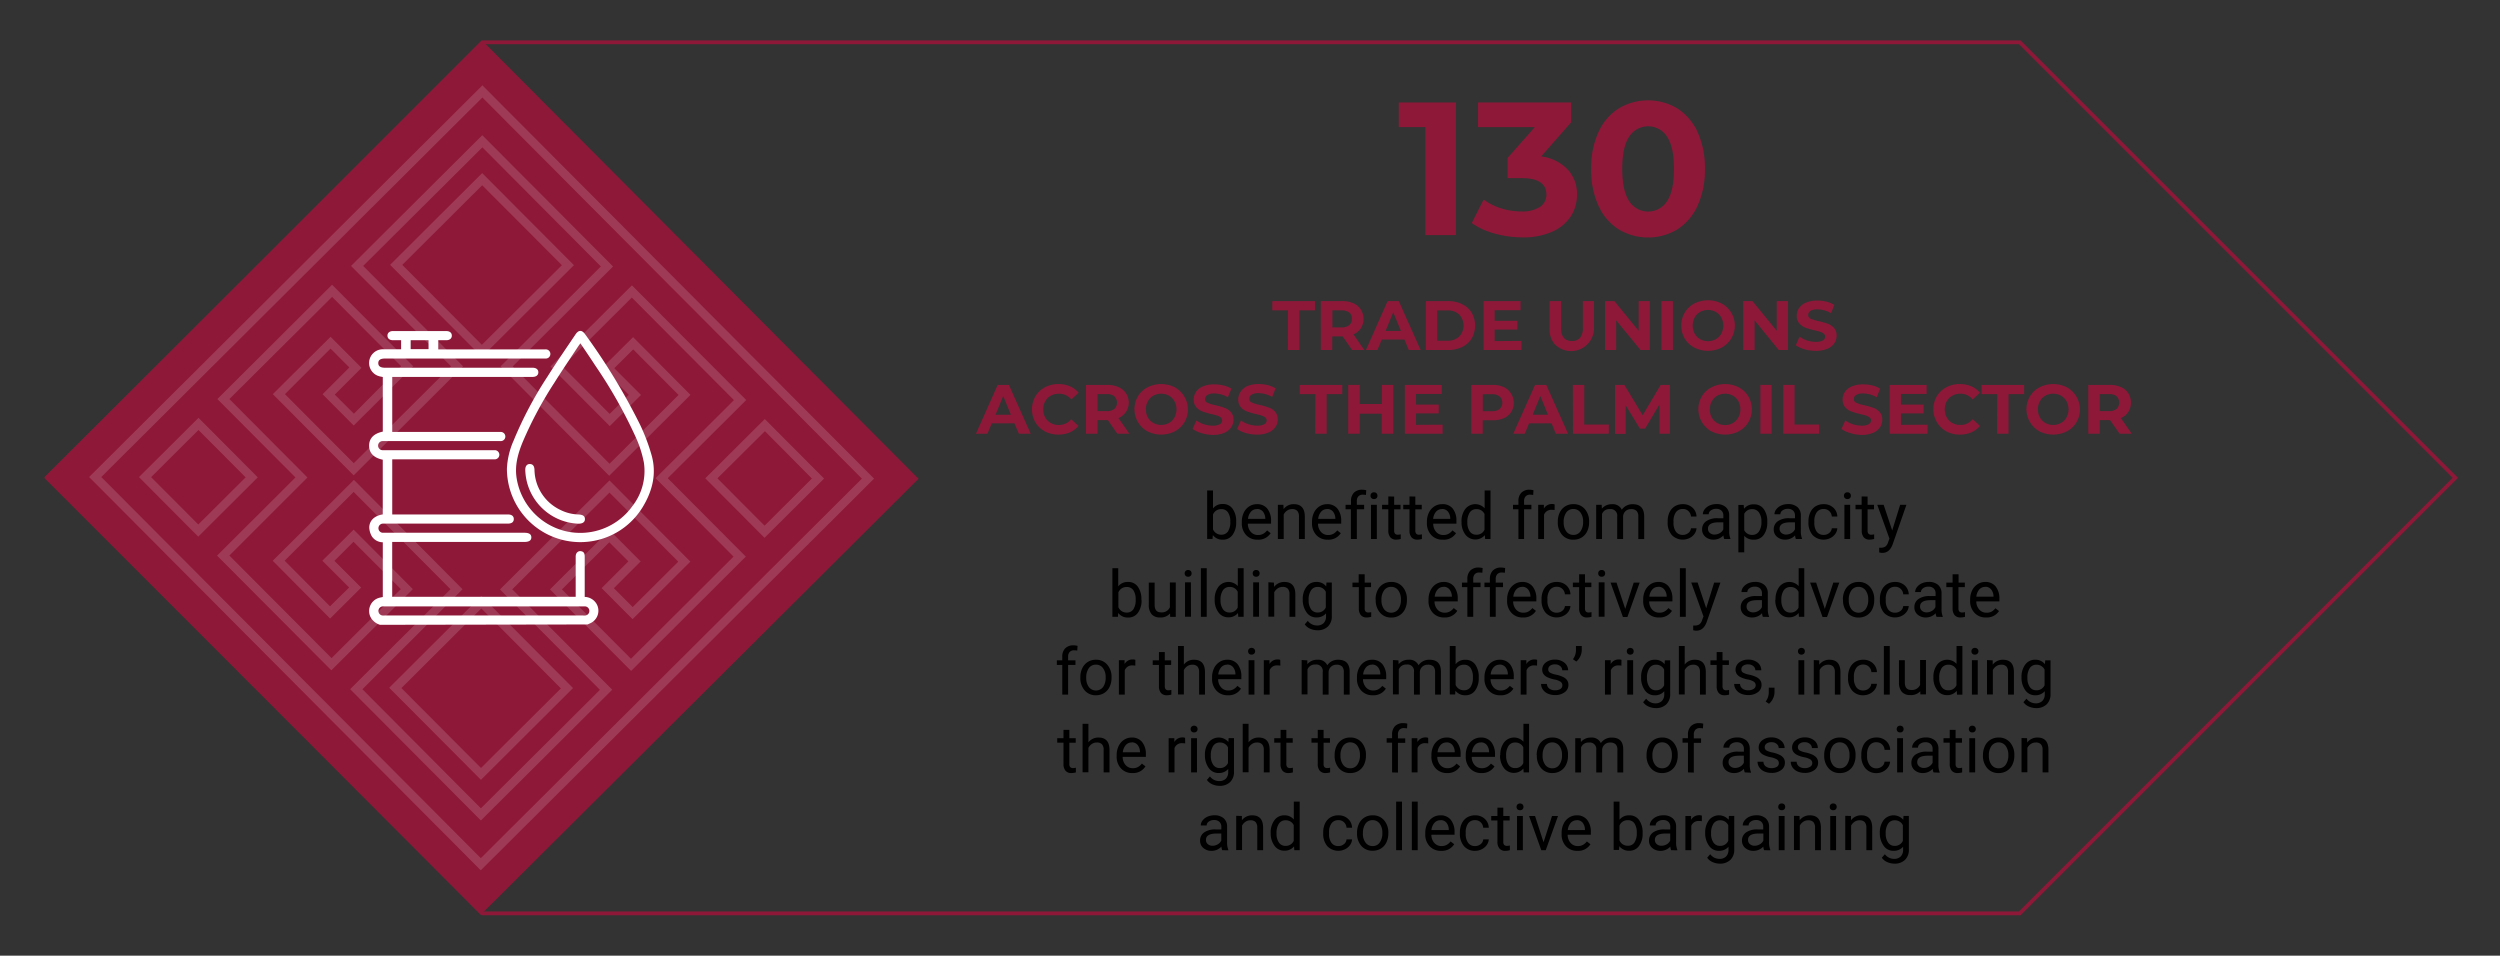 <svg id="Layer_1" data-name="Layer 1" xmlns="http://www.w3.org/2000/svg" xmlns:xlink="http://www.w3.org/1999/xlink" viewBox="0 0 654 250"><rect x="0" y="0" width="654" height="250" fill="#333333" stroke="none"/><defs><style>.cls-1,.cls-5,.cls-6{fill:none;}.cls-2{clip-path:url(#clip-path);}.cls-3{opacity:0.3;}.cls-4{opacity:0.4;}.cls-5{stroke:#2680d2;stroke-width:1.62px;}.cls-5,.cls-6{stroke-miterlimit:10;}.cls-6{stroke:#8e1838;}.cls-7{fill:#8e1838;}.cls-8{opacity:0.15;}.cls-9{fill:#fff;}</style><clipPath id="clip-path"><rect class="cls-1" x="-2005.38" y="-141.11" width="1920" height="5958.68"/></clipPath></defs><g class="cls-2"><g class="cls-3"><g class="cls-4"><path class="cls-5" d="M-87,437.92,1.26,349.65h0L339.84,11.07,1.26-327.51h0L-87-415.79-513.88,11.07ZM-399.9-47.84-341,11.07-399.9,70l-58.9-58.9ZM225.86,70,167,11.07l58.91-58.91,58.91,58.91ZM-26.28,322.11h0L-87,382.85l-138-138,110.66-110.66-114-114L-311.16,103l57,57,27.53-27.54L-256.1,103l27.76-27.76,58.9,58.91-83.12,83.12-119.8-119.8,86.44-86.44-86.44-86.44,119.8-119.81,83.12,83.12-58.9,58.91L-256.1-80.91l29.45-29.45-27.53-27.53-57,57,82.82,82.83,114-114L-225-222.72-147.76-300h0L-87-360.72-26.28-300h0L51-222.72-59.67-112.06l114,114,82.82-82.83-57-57L52.61-110.36,82.06-80.91,54.31-53.15-4.6-112.06l83.12-83.12L198.33-75.38,111.88,11.07l86.45,86.44L78.52,217.31-4.6,134.19,54.31,75.28,82.06,103,52.61,132.49,80.14,160l57-57L54.31,20.21l-114,114L51,244.85Z"/><rect class="cls-5" x="-154.07" y="176.29" width="134.09" height="134.09" transform="translate(23.51 476.93) rotate(135)"/></g></g></g><polygon class="cls-6" points="12.27 125 126.21 238.94 528.37 238.94 642.31 125 528.37 11.06 126.21 11.06 12.27 125"/><path class="cls-7" d="M336.92,81.19h-4.09V78.77H344v2.42h-4.09V91.56h-3Z"/><path class="cls-7" d="M353.71,91.56,351.24,88h-2.72v3.56h-3V78.77h5.53a7,7,0,0,1,3,.57A4.34,4.34,0,0,1,356,81a4.4,4.4,0,0,1,.68,2.46,4.18,4.18,0,0,1-2.63,4l2.86,4.11Zm-.75-9.8a3.15,3.15,0,0,0-2-.57h-2.41v4.45h2.41a3.09,3.09,0,0,0,2-.58,2,2,0,0,0,.69-1.65A2,2,0,0,0,353,81.76Z"/><path class="cls-7" d="M367.4,88.82h-5.93l-1.14,2.74h-3L363,78.77h2.92l5.72,12.79h-3.11Zm-.93-2.25-2-4.89-2,4.89Z"/><path class="cls-7" d="M373,78.77h5.81a8.14,8.14,0,0,1,3.68.8A6,6,0,0,1,385,81.81a6.85,6.85,0,0,1,0,6.72,6,6,0,0,1-2.49,2.23,8.14,8.14,0,0,1-3.68.8H373Zm5.66,10.36a4.31,4.31,0,0,0,3.06-1.07,4.22,4.22,0,0,0,0-5.79,4.31,4.31,0,0,0-3.06-1.07h-2.7v7.93Z"/><path class="cls-7" d="M398,89.18v2.38h-9.89V78.77h9.66v2.38H391v2.78h5.93v2.3H391v3Z"/><path class="cls-7" d="M406.89,90.26a5.86,5.86,0,0,1-1.52-4.33V78.77h3v7q0,3.44,2.85,3.44a2.7,2.7,0,0,0,2.12-.83,3.93,3.93,0,0,0,.73-2.61v-7H417v7.16a6,6,0,0,1-10.06,4.33Z"/><path class="cls-7" d="M431.6,78.77V91.56h-2.44l-6.37-7.76v7.76h-2.92V78.77h2.45l6.35,7.77V78.77Z"/><path class="cls-7" d="M434.63,78.77h3V91.56h-3Z"/><path class="cls-7" d="M443.22,90.92a6.28,6.28,0,0,1-2.5-2.37,6.75,6.75,0,0,1,0-6.77,6.34,6.34,0,0,1,2.5-2.37,7.9,7.9,0,0,1,7.17,0,6.48,6.48,0,0,1,2.5,2.37,6.53,6.53,0,0,1-2.5,9.14,7.9,7.9,0,0,1-7.17,0Zm5.63-2.18a3.78,3.78,0,0,0,1.44-1.45,4.58,4.58,0,0,0,0-4.24,3.72,3.72,0,0,0-1.44-1.45,4.28,4.28,0,0,0-4.09,0,3.69,3.69,0,0,0-1.43,1.45,4.58,4.58,0,0,0,0,4.24,3.76,3.76,0,0,0,1.43,1.45,4.28,4.28,0,0,0,4.09,0Z"/><path class="cls-7" d="M467.75,78.77V91.56h-2.43L459,83.8v7.76H456V78.77h2.44l6.36,7.77V78.77Z"/><path class="cls-7" d="M472.05,91.37a7,7,0,0,1-2.27-1.07l1-2.23a7,7,0,0,0,1.95,1,7.42,7.42,0,0,0,2.27.36,3.65,3.65,0,0,0,1.86-.37,1.13,1.13,0,0,0,.6-1,.94.94,0,0,0-.36-.76,2.46,2.46,0,0,0-.91-.49c-.37-.12-.87-.25-1.51-.4a21,21,0,0,1-2.39-.69,4,4,0,0,1-1.6-1.12,3,3,0,0,1-.66-2,3.58,3.58,0,0,1,.6-2,4.13,4.13,0,0,1,1.82-1.44,7.48,7.48,0,0,1,3-.53,9.6,9.6,0,0,1,2.39.3,6.83,6.83,0,0,1,2,.84L479,81.93a7.21,7.21,0,0,0-3.54-1,3.33,3.33,0,0,0-1.84.4,1.24,1.24,0,0,0-.59,1.06,1,1,0,0,0,.68,1,11.46,11.46,0,0,0,2.09.63,21.29,21.29,0,0,1,2.4.69,3.9,3.9,0,0,1,1.59,1.1,2.91,2.91,0,0,1,.67,2,3.46,3.46,0,0,1-.61,2A4.05,4.05,0,0,1,478,91.25a7.51,7.51,0,0,1-3,.53A10.71,10.71,0,0,1,472.05,91.37Z"/><path class="cls-7" d="M265.37,110.74h-5.93l-1.14,2.73h-3l5.7-12.78h2.92l5.72,12.78h-3.1Zm-.93-2.25-2-4.9-2,4.9Z"/><path class="cls-7" d="M273.34,112.85a6.4,6.4,0,0,1-2.48-2.36,6.89,6.89,0,0,1,0-6.81,6.33,6.33,0,0,1,2.48-2.36,7.37,7.37,0,0,1,3.56-.85,7.47,7.47,0,0,1,3,.59,5.91,5.91,0,0,1,2.26,1.68l-1.9,1.75A4.1,4.1,0,0,0,277,103a4.35,4.35,0,0,0-2.12.52,3.7,3.7,0,0,0-1.45,1.46,4.18,4.18,0,0,0-.52,2.11,4.24,4.24,0,0,0,.52,2.12,3.68,3.68,0,0,0,1.45,1.45,4.24,4.24,0,0,0,2.12.52,4.08,4.08,0,0,0,3.22-1.51l1.9,1.75a5.89,5.89,0,0,1-2.27,1.7,8,8,0,0,1-6.55-.26Z"/><path class="cls-7" d="M292.29,113.47l-2.46-3.56H287.1v3.56h-3V100.69h5.53a7.09,7.09,0,0,1,2.95.57,4.39,4.39,0,0,1,0,8.11l2.87,4.1Zm-.75-9.79a3.07,3.07,0,0,0-2-.58H287.1v4.46h2.41a3.07,3.07,0,0,0,2-.59,2.28,2.28,0,0,0,0-3.29Z"/><path class="cls-7" d="M300.17,112.84a6.65,6.65,0,0,1-2.5-9.14,6.28,6.28,0,0,1,2.5-2.37,7.9,7.9,0,0,1,7.17,0,6.62,6.62,0,0,1,2.5,9.14,6.55,6.55,0,0,1-2.5,2.37,8,8,0,0,1-7.17,0Zm5.64-2.19a3.76,3.76,0,0,0,1.43-1.45,4.24,4.24,0,0,0,.52-2.12,4.18,4.18,0,0,0-.52-2.11,3.79,3.79,0,0,0-1.43-1.46,4.3,4.3,0,0,0-4.1,0,3.72,3.72,0,0,0-1.43,1.46,4.18,4.18,0,0,0-.52,2.11,4.24,4.24,0,0,0,.52,2.12,3.69,3.69,0,0,0,1.43,1.45,4.3,4.3,0,0,0,4.1,0Z"/><path class="cls-7" d="M314.25,113.28a6.76,6.76,0,0,1-2.27-1.07l1-2.22a7,7,0,0,0,2,1,7.36,7.36,0,0,0,2.26.36,3.59,3.59,0,0,0,1.86-.38,1.11,1.11,0,0,0,.61-1,1,1,0,0,0-.36-.76,2.7,2.7,0,0,0-.91-.48c-.38-.12-.88-.26-1.51-.4a20.82,20.82,0,0,1-2.39-.7,3.86,3.86,0,0,1-1.6-1.11,3,3,0,0,1-.67-2,3.48,3.48,0,0,1,.61-2,4,4,0,0,1,1.81-1.44,7.48,7.48,0,0,1,3-.53,10,10,0,0,1,2.39.29,7.46,7.46,0,0,1,2.05.84l-.91,2.25a7.17,7.17,0,0,0-3.55-1,3.27,3.27,0,0,0-1.83.4,1.23,1.23,0,0,0-.6,1.06,1,1,0,0,0,.69,1,9.67,9.67,0,0,0,2.09.63,20.82,20.82,0,0,1,2.39.7,4,4,0,0,1,1.6,1.09,3,3,0,0,1,.67,2,3.48,3.48,0,0,1-.62,2,4.07,4.07,0,0,1-1.83,1.43,7.39,7.39,0,0,1-3,.53A10.22,10.22,0,0,1,314.25,113.28Z"/><path class="cls-7" d="M325.9,113.28a6.76,6.76,0,0,1-2.27-1.07l1-2.22a7,7,0,0,0,2,1,7.41,7.41,0,0,0,2.26.36,3.66,3.66,0,0,0,1.87-.38,1.12,1.12,0,0,0,.6-1,1,1,0,0,0-.36-.76,2.7,2.7,0,0,0-.91-.48c-.37-.12-.88-.26-1.51-.4a20.82,20.82,0,0,1-2.39-.7,3.93,3.93,0,0,1-1.6-1.11,3,3,0,0,1-.67-2,3.55,3.55,0,0,1,.61-2A4,4,0,0,1,326.3,101a7.51,7.51,0,0,1,3-.53,10.11,10.11,0,0,1,2.4.29,7.4,7.4,0,0,1,2,.84l-.91,2.25a7.17,7.17,0,0,0-3.55-1,3.27,3.27,0,0,0-1.83.4,1.23,1.23,0,0,0-.6,1.06,1,1,0,0,0,.69,1,9.86,9.86,0,0,0,2.09.63,20.82,20.82,0,0,1,2.39.7,3.91,3.91,0,0,1,1.6,1.09,3,3,0,0,1,.67,2,3.54,3.54,0,0,1-.61,2,4.1,4.1,0,0,1-1.84,1.43,7.36,7.36,0,0,1-3,.53A10.22,10.22,0,0,1,325.9,113.28Z"/><path class="cls-7" d="M344.1,103.1H340v-2.41h11.14v2.41h-4.09v10.37h-3Z"/><path class="cls-7" d="M364.47,100.69v12.78h-3v-5.24H355.7v5.24h-3V100.69h3v5h5.81v-5Z"/><path class="cls-7" d="M377.39,111.1v2.37H367.5V100.69h9.66v2.37h-6.72v2.78h5.93v2.3h-5.93v3Z"/><path class="cls-7" d="M393.4,101.26a4.6,4.6,0,0,1,1.93,6.53,4.31,4.31,0,0,1-1.93,1.6,7.06,7.06,0,0,1-2.95.56h-2.57v3.52h-3V100.69h5.53A7.06,7.06,0,0,1,393.4,101.26ZM392.31,107a2.28,2.28,0,0,0,0-3.29,3.06,3.06,0,0,0-2-.58h-2.41v4.44h2.41A3.12,3.12,0,0,0,392.31,107Z"/><path class="cls-7" d="M405.88,110.74H400l-1.13,2.73h-3l5.7-12.78h2.93l5.71,12.78H407Zm-.93-2.25-2-4.9-2,4.9Z"/><path class="cls-7" d="M411.45,100.69h3v10.37h6.41v2.41h-9.37Z"/><path class="cls-7" d="M434.12,113.47l0-7.67-3.76,6.32H429L425.26,106v7.5h-2.78V100.69h2.45l4.79,7.94,4.71-7.94h2.43l0,12.78Z"/><path class="cls-7" d="M447.7,112.84a6.64,6.64,0,0,1-2.51-9.14,6.37,6.37,0,0,1,2.51-2.37,7.88,7.88,0,0,1,7.16,0,6.43,6.43,0,0,1,2.51,2.37,6.75,6.75,0,0,1,0,6.77,6.58,6.58,0,0,1-2.51,2.37,8,8,0,0,1-7.16,0Zm5.63-2.19a3.63,3.63,0,0,0,1.43-1.45,4.24,4.24,0,0,0,.52-2.12,4.18,4.18,0,0,0-.52-2.11,3.65,3.65,0,0,0-1.43-1.46,4.28,4.28,0,0,0-4.09,0A3.74,3.74,0,0,0,447.8,105a4.28,4.28,0,0,0-.52,2.11,4.35,4.35,0,0,0,.52,2.12,3.72,3.72,0,0,0,1.44,1.45,4.28,4.28,0,0,0,4.09,0Z"/><path class="cls-7" d="M460.51,100.69h2.95v12.78h-2.95Z"/><path class="cls-7" d="M466.5,100.69h2.95v10.37h6.41v2.41H466.5Z"/><path class="cls-7" d="M484,113.28a6.76,6.76,0,0,1-2.27-1.07l1-2.22a7,7,0,0,0,2,1,7.41,7.41,0,0,0,2.26.36,3.66,3.66,0,0,0,1.87-.38,1.12,1.12,0,0,0,.6-1,1,1,0,0,0-.36-.76,2.7,2.7,0,0,0-.91-.48c-.37-.12-.88-.26-1.51-.4a20.82,20.82,0,0,1-2.39-.7,3.93,3.93,0,0,1-1.6-1.11,3,3,0,0,1-.66-2,3.54,3.54,0,0,1,.6-2,4.06,4.06,0,0,1,1.82-1.44,7.43,7.43,0,0,1,3-.53,10.11,10.11,0,0,1,2.4.29,7.4,7.4,0,0,1,2,.84l-.91,2.25a7.11,7.11,0,0,0-3.55-1,3.29,3.29,0,0,0-1.83.4,1.22,1.22,0,0,0-.59,1.06,1,1,0,0,0,.68,1,9.86,9.86,0,0,0,2.09.63,20.23,20.23,0,0,1,2.39.7,3.91,3.91,0,0,1,1.6,1.09,2.93,2.93,0,0,1,.67,2,3.54,3.54,0,0,1-.61,2,4.1,4.1,0,0,1-1.84,1.43,7.34,7.34,0,0,1-3,.53A10.29,10.29,0,0,1,484,113.28Z"/><path class="cls-7" d="M504.24,111.1v2.37h-9.89V100.69H504v2.37h-6.72v2.78h5.93v2.3h-5.93v3Z"/><path class="cls-7" d="M509.15,112.85a6.69,6.69,0,0,1-2.49-9.17,6.42,6.42,0,0,1,2.49-2.36,7.33,7.33,0,0,1,3.55-.85,7.48,7.48,0,0,1,3,.59,6,6,0,0,1,2.25,1.68l-1.9,1.75a4.08,4.08,0,0,0-3.21-1.5,4.35,4.35,0,0,0-2.12.52,3.64,3.64,0,0,0-1.45,1.46,4.18,4.18,0,0,0-.52,2.11,4.24,4.24,0,0,0,.52,2.12,3.61,3.61,0,0,0,1.45,1.45,4.24,4.24,0,0,0,2.12.52,4.06,4.06,0,0,0,3.21-1.51l1.9,1.75a5.86,5.86,0,0,1-2.26,1.7,7.56,7.56,0,0,1-3,.58A7.39,7.39,0,0,1,509.15,112.85Z"/><path class="cls-7" d="M522.47,103.1h-4.09v-2.41h11.14v2.41h-4.09v10.37h-3Z"/><path class="cls-7" d="M533.53,112.84a6.62,6.62,0,0,1-2.5-9.14,6.28,6.28,0,0,1,2.5-2.37,7.9,7.9,0,0,1,7.17,0,6.62,6.62,0,0,1,2.5,9.14,6.55,6.55,0,0,1-2.5,2.37,8,8,0,0,1-7.17,0Zm5.63-2.19a3.72,3.72,0,0,0,1.44-1.45,4.35,4.35,0,0,0,.52-2.12,4.28,4.28,0,0,0-.52-2.11,3.74,3.74,0,0,0-1.44-1.46,4.28,4.28,0,0,0-4.09,0,3.72,3.72,0,0,0-1.43,1.46,4.18,4.18,0,0,0-.52,2.11,4.24,4.24,0,0,0,.52,2.12,3.69,3.69,0,0,0,1.43,1.45,4.28,4.28,0,0,0,4.09,0Z"/><path class="cls-7" d="M554.49,113.47,552,109.91H549.3v3.56h-3V100.69h5.53a7,7,0,0,1,3,.57,4.38,4.38,0,0,1,1.93,1.6,4.46,4.46,0,0,1,.68,2.47,4.33,4.33,0,0,1-.69,2.46,4.37,4.37,0,0,1-1.94,1.58l2.86,4.1Zm-.75-9.79a3.09,3.09,0,0,0-2-.58H549.3v4.46h2.41a3.09,3.09,0,0,0,2-.59,2.31,2.31,0,0,0,0-3.29Z"/><path class="cls-7" d="M380.86,26.81v34.7h-8V33.25h-6.94V26.81Z"/><path class="cls-7" d="M410.1,44.33a9.33,9.33,0,0,1,2.44,6.57A10.34,10.34,0,0,1,411,56.48a11.1,11.1,0,0,1-4.84,4.09,18.54,18.54,0,0,1-7.95,1.53,27.41,27.41,0,0,1-7.21-1,18.73,18.73,0,0,1-6-2.75l3.13-6.15a15,15,0,0,0,4.58,2.3,17.55,17.55,0,0,0,5.33.82,8.53,8.53,0,0,0,4.76-1.16,3.74,3.74,0,0,0,1.73-3.3q0-4.26-6.49-4.26h-3.67V41.33l7.14-8.08H386.66V26.81H411V32l-7.83,8.92A11.64,11.64,0,0,1,410.1,44.33Z"/><path class="cls-7" d="M423.44,60a14.22,14.22,0,0,1-5.28-6.17,22.43,22.43,0,0,1-1.91-9.64,22.43,22.43,0,0,1,1.91-9.64,14.28,14.28,0,0,1,5.28-6.17,14.93,14.93,0,0,1,15.37,0,14.33,14.33,0,0,1,5.27,6.17A22.28,22.28,0,0,1,446,44.16a22.28,22.28,0,0,1-1.91,9.64A14.27,14.27,0,0,1,438.81,60a14.93,14.93,0,0,1-15.37,0Zm12.67-7.38q1.8-2.73,1.8-8.43t-1.8-8.43a5.88,5.88,0,0,0-9.92,0q-1.81,2.73-1.81,8.43t1.81,8.43a5.88,5.88,0,0,0,9.92,0Z"/><path d="M323.38,136.63a5.32,5.32,0,0,1-.95,3.3,3,3,0,0,1-2.53,1.25,3.11,3.11,0,0,1-2.62-1.2l-.08,1h-1.41V128.3h1.53V133a3.11,3.11,0,0,1,2.56-1.15,3,3,0,0,1,2.56,1.23,5.45,5.45,0,0,1,.94,3.38Zm-1.53-.17a4.18,4.18,0,0,0-.61-2.42,2,2,0,0,0-1.74-.85,2.26,2.26,0,0,0-2.18,1.41v3.87a2.32,2.32,0,0,0,2.2,1.41,2,2,0,0,0,1.71-.85A4.41,4.41,0,0,0,321.85,136.46Z"/><path d="M329,141.18a3.9,3.9,0,0,1-3-1.2,4.44,4.44,0,0,1-1.14-3.2v-.28a5.37,5.37,0,0,1,.51-2.38,3.92,3.92,0,0,1,1.42-1.64,3.61,3.61,0,0,1,2-.59,3.35,3.35,0,0,1,2.72,1.15,5,5,0,0,1,1,3.3V137h-6.07a3.17,3.17,0,0,0,.77,2.14,2.44,2.44,0,0,0,1.89.82,2.65,2.65,0,0,0,1.37-.33,3.43,3.43,0,0,0,1-.88l.93.73A3.76,3.76,0,0,1,329,141.18Zm-.19-8a2,2,0,0,0-1.55.67,3.28,3.28,0,0,0-.78,1.89H331v-.11a3,3,0,0,0-.63-1.81A1.94,1.94,0,0,0,328.83,133.15Z"/><path d="M335.74,132.06l.05,1.12a3.26,3.26,0,0,1,2.68-1.29q2.83,0,2.87,3.2V141h-1.53v-5.92a2.1,2.1,0,0,0-.45-1.44,1.77,1.77,0,0,0-1.35-.46,2.17,2.17,0,0,0-1.31.4,2.63,2.63,0,0,0-.88,1V141h-1.53v-8.95Z"/><path d="M347.36,141.18a3.9,3.9,0,0,1-3-1.2,4.44,4.44,0,0,1-1.14-3.2v-.28a5.37,5.37,0,0,1,.51-2.38,4,4,0,0,1,1.42-1.64,3.62,3.62,0,0,1,2-.59,3.33,3.33,0,0,1,2.71,1.15,5,5,0,0,1,1,3.3V137h-6.07a3.17,3.17,0,0,0,.77,2.14,2.44,2.44,0,0,0,1.89.82,2.65,2.65,0,0,0,1.37-.33,3.31,3.31,0,0,0,1-.88l.93.73A3.76,3.76,0,0,1,347.36,141.18Zm-.18-8a2,2,0,0,0-1.56.67,3.28,3.28,0,0,0-.78,1.89h4.49v-.11a3,3,0,0,0-.63-1.81A1.91,1.91,0,0,0,347.18,133.15Z"/><path d="M353.39,141v-7.77H352v-1.18h1.42v-.92a3.06,3.06,0,0,1,.76-2.23,2.9,2.9,0,0,1,2.18-.79,4.15,4.15,0,0,1,1.05.14l-.08,1.24a4.33,4.33,0,0,0-.83-.08,1.51,1.51,0,0,0-1.15.44,1.77,1.77,0,0,0-.4,1.25v.95h1.91v1.18h-1.91V141Z"/><path d="M358.53,129.68a.88.88,0,0,1,.23-.63.84.84,0,0,1,.67-.26.88.88,0,0,1,.68.26.92.92,0,0,1,.23.63.83.83,0,0,1-.91.87.83.83,0,0,1-.9-.87ZM360.18,141h-1.53v-8.95h1.53Z"/><path d="M364.71,129.89v2.17h1.67v1.18h-1.67v5.56a1.3,1.3,0,0,0,.22.81,1,1,0,0,0,.77.27,3.52,3.52,0,0,0,.73-.1V141a4.55,4.55,0,0,1-1.18.17,1.93,1.93,0,0,1-1.55-.62,2.7,2.7,0,0,1-.52-1.76v-5.56h-1.63v-1.18h1.63v-2.17Z"/><path d="M370.25,129.89v2.17h1.68v1.18h-1.68v5.56a1.24,1.24,0,0,0,.23.81.94.94,0,0,0,.76.27,3.44,3.44,0,0,0,.73-.1V141a4.55,4.55,0,0,1-1.18.17,1.93,1.93,0,0,1-1.55-.62,2.7,2.7,0,0,1-.52-1.76v-5.56h-1.63v-1.18h1.63v-2.17Z"/><path d="M377.43,141.18a3.9,3.9,0,0,1-3-1.2,4.45,4.45,0,0,1-1.15-3.2v-.28a5.51,5.51,0,0,1,.51-2.38,4,4,0,0,1,1.43-1.64,3.61,3.61,0,0,1,2-.59A3.35,3.35,0,0,1,380,133a5,5,0,0,1,1,3.3V137h-6.07a3.17,3.17,0,0,0,.77,2.14,2.41,2.41,0,0,0,1.89.82,2.67,2.67,0,0,0,1.37-.33,3.27,3.27,0,0,0,1-.88l.94.73A3.77,3.77,0,0,1,377.43,141.18Zm-.19-8a2,2,0,0,0-1.56.67,3.34,3.34,0,0,0-.77,1.89h4.48v-.11a2.93,2.93,0,0,0-.62-1.81A1.94,1.94,0,0,0,377.24,133.15Z"/><path d="M382.33,136.46a5.28,5.28,0,0,1,1-3.32,3.32,3.32,0,0,1,5.05-.17V128.3h1.54V141h-1.41l-.08-1a3.29,3.29,0,0,1-5.09-.15,5.26,5.26,0,0,1-1-3.32Zm1.53.17a4,4,0,0,0,.63,2.39,2,2,0,0,0,1.74.86,2.22,2.22,0,0,0,2.12-1.31v-4.11a2.24,2.24,0,0,0-2.11-1.27,2,2,0,0,0-1.75.87A4.37,4.37,0,0,0,383.86,136.63Z"/><path d="M397.22,141v-7.77H395.8v-1.18h1.42v-.92a3.06,3.06,0,0,1,.76-2.23,2.9,2.9,0,0,1,2.18-.79,4.15,4.15,0,0,1,1,.14l-.08,1.24a4.33,4.33,0,0,0-.83-.08,1.51,1.51,0,0,0-1.15.44,1.77,1.77,0,0,0-.4,1.25v.95h1.91v1.18h-1.91V141Z"/><path d="M406.68,133.43a4.51,4.51,0,0,0-.76-.06,2,2,0,0,0-2,1.28V141h-1.53v-8.95h1.49l0,1a2.39,2.39,0,0,1,2.14-1.2,1.53,1.53,0,0,1,.68.12Z"/><path d="M407.52,136.45a5.35,5.35,0,0,1,.51-2.37,3.8,3.8,0,0,1,3.55-2.19,3.76,3.76,0,0,1,3,1.27,4.86,4.86,0,0,1,1.13,3.36v.11a5.37,5.37,0,0,1-.5,2.35,3.82,3.82,0,0,1-1.43,1.62,4,4,0,0,1-2.14.58,3.77,3.77,0,0,1-3-1.27,4.85,4.85,0,0,1-1.12-3.35Zm1.54.18a3.84,3.84,0,0,0,.69,2.4,2.22,2.22,0,0,0,1.85.9,2.17,2.17,0,0,0,1.85-.92,4.15,4.15,0,0,0,.69-2.56,3.81,3.81,0,0,0-.7-2.39,2.23,2.23,0,0,0-1.86-.91,2.21,2.21,0,0,0-1.83.9A4.17,4.17,0,0,0,409.06,136.63Z"/><path d="M419,132.06l.05,1a3.3,3.3,0,0,1,2.65-1.16,2.56,2.56,0,0,1,2.56,1.44,3.38,3.38,0,0,1,2.86-1.44q2.94,0,3,3.12v6h-1.54V135.1a2,2,0,0,0-.44-1.43,1.91,1.91,0,0,0-1.47-.48,2,2,0,0,0-1.42.51,2.07,2.07,0,0,0-.65,1.37V141h-1.54v-5.87a1.71,1.71,0,0,0-1.91-1.95,2,2,0,0,0-2.06,1.28V141h-1.53v-8.95Z"/><path d="M440.25,139.93a2.22,2.22,0,0,0,1.43-.5,1.75,1.75,0,0,0,.68-1.24h1.45a2.89,2.89,0,0,1-.53,1.47,3.45,3.45,0,0,1-1.31,1.1,4,4,0,0,1-4.63-.8,4.83,4.83,0,0,1-1.08-3.34v-.26a5.42,5.42,0,0,1,.48-2.33,3.73,3.73,0,0,1,1.38-1.58,3.92,3.92,0,0,1,2.12-.56,3.59,3.59,0,0,1,2.5.9,3.24,3.24,0,0,1,1.07,2.34h-1.45a2.15,2.15,0,0,0-.66-1.42,2,2,0,0,0-1.46-.56,2.15,2.15,0,0,0-1.81.84,3.93,3.93,0,0,0-.64,2.43v.29a3.88,3.88,0,0,0,.63,2.38A2.17,2.17,0,0,0,440.25,139.93Z"/><path d="M451.06,141a3,3,0,0,1-.21-.94,3.45,3.45,0,0,1-2.56,1.11,3.16,3.16,0,0,1-2.17-.75,2.41,2.41,0,0,1-.85-1.9,2.53,2.53,0,0,1,1.07-2.17,5,5,0,0,1,3-.78h1.49v-.7a1.72,1.72,0,0,0-.48-1.28,1.91,1.91,0,0,0-1.41-.48,2.22,2.22,0,0,0-1.38.42,1.22,1.22,0,0,0-.56,1h-1.53a2.1,2.1,0,0,1,.47-1.3,3.42,3.42,0,0,1,1.29-1,4.44,4.44,0,0,1,1.79-.36,3.56,3.56,0,0,1,2.43.77,2.78,2.78,0,0,1,.91,2.13v4.13a5,5,0,0,0,.32,2V141Zm-2.54-1.16a2.72,2.72,0,0,0,1.36-.37,2.21,2.21,0,0,0,.94-1v-1.83h-1.2c-1.88,0-2.81.55-2.81,1.64a1.38,1.38,0,0,0,.47,1.13A1.89,1.89,0,0,0,448.52,139.85Z"/><path d="M462.32,136.63a5.38,5.38,0,0,1-.93,3.3,3,3,0,0,1-2.54,1.25,3.27,3.27,0,0,1-2.56-1v4.31h-1.53v-12.4h1.39l.08,1a3.16,3.16,0,0,1,2.6-1.16,3.05,3.05,0,0,1,2.55,1.22,5.39,5.39,0,0,1,.94,3.38Zm-1.53-.17a3.94,3.94,0,0,0-.64-2.39,2.09,2.09,0,0,0-1.78-.88,2.25,2.25,0,0,0-2.08,1.23v4.28a2.25,2.25,0,0,0,2.1,1.23,2.06,2.06,0,0,0,1.75-.88A4.32,4.32,0,0,0,460.79,136.46Z"/><path d="M469.8,141a3,3,0,0,1-.21-.94,3.45,3.45,0,0,1-2.56,1.11,3.16,3.16,0,0,1-2.17-.75,2.41,2.41,0,0,1-.85-1.9,2.53,2.53,0,0,1,1.07-2.17,5,5,0,0,1,3-.78h1.49v-.7a1.72,1.72,0,0,0-.48-1.28,1.92,1.92,0,0,0-1.42-.48,2.21,2.21,0,0,0-1.37.42,1.22,1.22,0,0,0-.56,1h-1.54a2.12,2.12,0,0,1,.48-1.3,3.42,3.42,0,0,1,1.29-1,4.4,4.4,0,0,1,1.79-.36,3.56,3.56,0,0,1,2.43.77,2.78,2.78,0,0,1,.91,2.13v4.13a5.22,5.22,0,0,0,.31,2V141Zm-2.54-1.16a2.75,2.75,0,0,0,1.36-.37,2.21,2.21,0,0,0,.94-1v-1.83h-1.2c-1.88,0-2.82.55-2.82,1.64a1.39,1.39,0,0,0,.48,1.13A1.89,1.89,0,0,0,467.26,139.85Z"/><path d="M477.09,139.93a2.22,2.22,0,0,0,1.43-.5,1.75,1.75,0,0,0,.68-1.24h1.45a2.89,2.89,0,0,1-.53,1.47,3.45,3.45,0,0,1-1.31,1.1,4,4,0,0,1-4.64-.8,4.88,4.88,0,0,1-1.08-3.34v-.26a5.28,5.28,0,0,1,.49-2.33,3.71,3.71,0,0,1,1.37-1.58,4,4,0,0,1,2.13-.56,3.59,3.59,0,0,1,2.5.9,3.24,3.24,0,0,1,1.07,2.34H479.2a2.15,2.15,0,0,0-.66-1.42,2.06,2.06,0,0,0-1.46-.56,2.15,2.15,0,0,0-1.81.84,3.93,3.93,0,0,0-.64,2.43v.29a3.88,3.88,0,0,0,.63,2.38A2.17,2.17,0,0,0,477.09,139.93Z"/><path d="M482.38,129.68a.88.88,0,0,1,.23-.63.84.84,0,0,1,.67-.26.88.88,0,0,1,.68.26.92.92,0,0,1,.23.63.83.83,0,0,1-.91.87.83.83,0,0,1-.9-.87ZM484,141H482.5v-8.95H484Z"/><path d="M488.56,129.89v2.17h1.68v1.18h-1.68v5.56a1.24,1.24,0,0,0,.23.81.94.94,0,0,0,.76.27,3.44,3.44,0,0,0,.73-.1V141a4.55,4.55,0,0,1-1.18.17,1.93,1.93,0,0,1-1.55-.62,2.7,2.7,0,0,1-.52-1.76v-5.56H485.4v-1.18H487v-2.17Z"/><path d="M495,138.77l2.08-6.71h1.64l-3.6,10.34c-.56,1.49-1.44,2.23-2.66,2.23l-.29,0-.57-.11v-1.24l.42,0a2,2,0,0,0,1.21-.31,2.24,2.24,0,0,0,.71-1.16l.34-.91-3.19-8.85h1.67Z"/><path d="M298.63,157a5.32,5.32,0,0,1-.95,3.3,3,3,0,0,1-2.53,1.25,3.14,3.14,0,0,1-2.63-1.2l-.07,1H291V148.64h1.53v4.75a3.1,3.1,0,0,1,2.56-1.15,3,3,0,0,1,2.56,1.23,5.51,5.51,0,0,1,.94,3.38Zm-1.54-.17a4.18,4.18,0,0,0-.6-2.42,2,2,0,0,0-1.74-.85,2.26,2.26,0,0,0-2.18,1.41v3.87a2.31,2.31,0,0,0,2.2,1.41,2,2,0,0,0,1.71-.85A4.41,4.41,0,0,0,297.09,156.81Z"/><path d="M306.09,160.48a3.26,3.26,0,0,1-2.63,1.05,2.8,2.8,0,0,1-2.18-.83,3.65,3.65,0,0,1-.76-2.47v-5.82h1.53v5.78c0,1.36.56,2,1.66,2a2.28,2.28,0,0,0,2.33-1.31v-6.51h1.54v9h-1.46Z"/><path d="M309.91,150a.92.92,0,0,1,.23-.63,1,1,0,0,1,1.35,0,.88.88,0,0,1,.23.63.85.85,0,0,1-.23.62.86.86,0,0,1-.68.25.85.85,0,0,1-.67-.25A.9.9,0,0,1,309.91,150Zm1.66,11.33H310v-9h1.54Z"/><path d="M315.68,161.36h-1.53V148.64h1.53Z"/><path d="M317.76,156.81a5.27,5.27,0,0,1,1-3.32,3.32,3.32,0,0,1,5.05-.17v-4.68h1.53v12.72h-1.41l-.07-1a3.13,3.13,0,0,1-2.56,1.13,3.07,3.07,0,0,1-2.54-1.28,5.32,5.32,0,0,1-1-3.32Zm1.53.17a4,4,0,0,0,.63,2.39,2,2,0,0,0,1.74.86,2.25,2.25,0,0,0,2.13-1.31v-4.11a2.24,2.24,0,0,0-2.11-1.27,2.05,2.05,0,0,0-1.76.87A4.35,4.35,0,0,0,319.29,157Z"/><path d="M327.71,150a.88.88,0,0,1,.23-.63.84.84,0,0,1,.67-.26.88.88,0,0,1,.68.26.92.92,0,0,1,.23.63.9.9,0,0,1-.23.62.88.88,0,0,1-.68.25.84.84,0,0,1-.67-.25A.85.85,0,0,1,327.71,150Zm1.65,11.33h-1.53v-9h1.53Z"/><path d="M333.26,152.41l.05,1.12a3.27,3.27,0,0,1,2.68-1.29c1.9,0,2.85,1.07,2.87,3.2v5.92h-1.53v-5.93a2.14,2.14,0,0,0-.44-1.43,1.79,1.79,0,0,0-1.36-.46,2.19,2.19,0,0,0-1.31.4,2.8,2.8,0,0,0-.88,1v6.38h-1.53v-9Z"/><path d="M340.8,156.81a5.28,5.28,0,0,1,1-3.33,3.11,3.11,0,0,1,2.57-1.24,3.07,3.07,0,0,1,2.56,1.16l.07-1h1.4v8.74a3.63,3.63,0,0,1-1,2.74,3.8,3.8,0,0,1-2.77,1,4.75,4.75,0,0,1-1.9-.41,3.36,3.36,0,0,1-1.41-1.14l.8-.92a3,3,0,0,0,2.4,1.22,2.36,2.36,0,0,0,1.75-.63,2.43,2.43,0,0,0,.62-1.77v-.77a3.17,3.17,0,0,1-2.51,1.06,3,3,0,0,1-2.54-1.27A5.51,5.51,0,0,1,340.8,156.81Zm1.54.17a4,4,0,0,0,.62,2.38,2,2,0,0,0,1.75.87,2.24,2.24,0,0,0,2.12-1.32v-4.09a2.27,2.27,0,0,0-2.11-1.28,2,2,0,0,0-1.74.87A4.27,4.27,0,0,0,342.34,157Z"/><path d="M357,150.23v2.18h1.67v1.18H357v5.56a1.24,1.24,0,0,0,.22.81,1,1,0,0,0,.77.27,3.44,3.44,0,0,0,.72-.1v1.23a4.41,4.41,0,0,1-1.17.17,1.92,1.92,0,0,1-1.55-.62,2.67,2.67,0,0,1-.52-1.77v-5.55H353.8v-1.18h1.63v-2.18Z"/><path d="M359.85,156.8a5.22,5.22,0,0,1,.52-2.37,3.79,3.79,0,0,1,1.44-1.62,4,4,0,0,1,2.11-.57,3.77,3.77,0,0,1,3,1.27,4.86,4.86,0,0,1,1.13,3.36V157a5.37,5.37,0,0,1-.5,2.35,3.84,3.84,0,0,1-1.44,1.62,3.92,3.92,0,0,1-2.14.58,3.75,3.75,0,0,1-2.95-1.27,4.85,4.85,0,0,1-1.13-3.35Zm1.54.18a3.86,3.86,0,0,0,.69,2.4,2.35,2.35,0,0,0,3.71,0,4.17,4.17,0,0,0,.69-2.56,3.88,3.88,0,0,0-.7-2.39,2.23,2.23,0,0,0-1.86-.91,2.19,2.19,0,0,0-1.83.9A4.11,4.11,0,0,0,361.39,157Z"/><path d="M377.84,161.53a3.9,3.9,0,0,1-3-1.2,4.44,4.44,0,0,1-1.14-3.2v-.28a5.37,5.37,0,0,1,.51-2.38,4,4,0,0,1,1.42-1.64,3.62,3.62,0,0,1,2-.59,3.35,3.35,0,0,1,2.71,1.15,5,5,0,0,1,1,3.3v.63h-6.07a3.17,3.17,0,0,0,.77,2.14,2.44,2.44,0,0,0,1.89.82,2.65,2.65,0,0,0,1.37-.33,3.59,3.59,0,0,0,1-.88l.93.73A3.76,3.76,0,0,1,377.84,161.53Zm-.18-8a2,2,0,0,0-1.56.67,3.28,3.28,0,0,0-.78,1.89h4.49V156a3,3,0,0,0-.63-1.81A1.91,1.91,0,0,0,377.66,153.5Z"/><path d="M383.86,161.36v-7.77h-1.41v-1.18h1.41v-.92a3.07,3.07,0,0,1,.77-2.23,2.9,2.9,0,0,1,2.18-.79,4.15,4.15,0,0,1,1.05.14l-.08,1.23a5.35,5.35,0,0,0-.83-.07,1.51,1.51,0,0,0-1.15.44,1.76,1.76,0,0,0-.4,1.25v.95h1.91v1.18H385.4v7.77Z"/><path d="M389.75,161.36v-7.77h-1.42v-1.18h1.42v-.92a3.07,3.07,0,0,1,.77-2.23,2.89,2.89,0,0,1,2.18-.79,4.21,4.21,0,0,1,1.05.14l-.08,1.23a5.46,5.46,0,0,0-.83-.07,1.49,1.49,0,0,0-1.15.44,1.76,1.76,0,0,0-.41,1.25v.95h1.91v1.18h-1.91v7.77Z"/><path d="M398.4,161.53a3.9,3.9,0,0,1-3-1.2,4.44,4.44,0,0,1-1.14-3.2v-.28a5.37,5.37,0,0,1,.51-2.38,3.92,3.92,0,0,1,1.42-1.64,3.61,3.61,0,0,1,2-.59,3.35,3.35,0,0,1,2.72,1.15,5,5,0,0,1,1,3.3v.63h-6.07a3.17,3.17,0,0,0,.77,2.14,2.43,2.43,0,0,0,1.89.82,2.65,2.65,0,0,0,1.37-.33,3.59,3.59,0,0,0,1-.88l.93.73A3.76,3.76,0,0,1,398.4,161.53Zm-.19-8a2.06,2.06,0,0,0-1.56.67,3.34,3.34,0,0,0-.77,1.89h4.48V156a2.93,2.93,0,0,0-.62-1.81A1.94,1.94,0,0,0,398.21,153.5Z"/><path d="M407.27,160.28a2.22,2.22,0,0,0,1.43-.5,1.75,1.75,0,0,0,.68-1.24h1.45a2.89,2.89,0,0,1-.53,1.47,3.45,3.45,0,0,1-1.31,1.1,4,4,0,0,1-4.64-.8,4.88,4.88,0,0,1-1.08-3.34v-.26a5.28,5.28,0,0,1,.49-2.33,3.65,3.65,0,0,1,1.37-1.58,4,4,0,0,1,2.13-.56,3.59,3.59,0,0,1,2.5.9,3.24,3.24,0,0,1,1.07,2.34h-1.45a2.13,2.13,0,0,0-.66-1.42,2,2,0,0,0-1.46-.56,2.15,2.15,0,0,0-1.81.84,3.93,3.93,0,0,0-.64,2.43v.29a3.9,3.9,0,0,0,.63,2.38A2.17,2.17,0,0,0,407.27,160.28Z"/><path d="M414.63,150.23v2.18h1.67v1.18h-1.67v5.56a1.24,1.24,0,0,0,.22.81.94.94,0,0,0,.76.27,3.44,3.44,0,0,0,.73-.1v1.23a4.43,4.43,0,0,1-1.18.17,1.9,1.9,0,0,1-1.54-.62,2.67,2.67,0,0,1-.52-1.77v-5.55h-1.64v-1.18h1.64v-2.18Z"/><path d="M418.09,150a.92.92,0,0,1,.23-.63.87.87,0,0,1,.68-.26.88.88,0,0,1,.68.26.92.92,0,0,1,.23.63.9.9,0,0,1-.23.62.88.88,0,0,1-.68.25.86.86,0,0,1-.68-.25A.9.9,0,0,1,418.09,150Zm1.66,11.33h-1.53v-9h1.53Z"/><path d="M425.16,159.28l2.22-6.87h1.56l-3.21,9h-1.17l-3.24-9h1.56Z"/><path d="M434,161.53a3.91,3.91,0,0,1-3-1.2,4.44,4.44,0,0,1-1.14-3.2v-.28a5.37,5.37,0,0,1,.51-2.38,4,4,0,0,1,1.42-1.64,3.62,3.62,0,0,1,2-.59,3.33,3.33,0,0,1,2.71,1.15,5,5,0,0,1,1,3.3v.63h-6.07a3.17,3.17,0,0,0,.77,2.14,2.44,2.44,0,0,0,1.89.82,2.65,2.65,0,0,0,1.37-.33,3.45,3.45,0,0,0,1-.88l.93.73A3.75,3.75,0,0,1,434,161.53Zm-.19-8a2,2,0,0,0-1.56.67,3.28,3.28,0,0,0-.78,1.89H436V156a2.93,2.93,0,0,0-.63-1.81A1.91,1.91,0,0,0,433.84,153.5Z"/><path d="M441,161.36h-1.54V148.64H441Z"/><path d="M446.34,159.12l2.08-6.71h1.64l-3.6,10.34c-.56,1.49-1.44,2.23-2.66,2.23l-.29,0-.57-.11v-1.24l.42,0a2,2,0,0,0,1.21-.31,2.32,2.32,0,0,0,.72-1.16l.34-.91-3.2-8.85h1.67Z"/><path d="M461.16,161.36a3,3,0,0,1-.21-.94,3.45,3.45,0,0,1-2.56,1.11,3.16,3.16,0,0,1-2.17-.75,2.41,2.41,0,0,1-.85-1.9,2.53,2.53,0,0,1,1.07-2.17,5,5,0,0,1,3-.78h1.49v-.7a1.72,1.72,0,0,0-.48-1.28,1.91,1.91,0,0,0-1.41-.48,2.22,2.22,0,0,0-1.38.42,1.22,1.22,0,0,0-.56,1h-1.53a2.1,2.1,0,0,1,.47-1.3,3.33,3.33,0,0,1,1.29-1,4.4,4.4,0,0,1,1.79-.36,3.56,3.56,0,0,1,2.43.77,2.78,2.78,0,0,1,.91,2.13v4.13a5,5,0,0,0,.32,2v.13Zm-2.54-1.16a2.64,2.64,0,0,0,1.36-.38,2.19,2.19,0,0,0,.94-1V157h-1.2c-1.88,0-2.81.54-2.81,1.64a1.4,1.4,0,0,0,.47,1.13A1.89,1.89,0,0,0,458.62,160.2Z"/><path d="M464.48,156.81a5.27,5.27,0,0,1,1-3.32,3.32,3.32,0,0,1,5.05-.17v-4.68H472v12.72h-1.4l-.08-1a3.13,3.13,0,0,1-2.56,1.13,3.07,3.07,0,0,1-2.54-1.28,5.32,5.32,0,0,1-1-3.32ZM466,157a4,4,0,0,0,.63,2.39,2,2,0,0,0,1.74.86,2.25,2.25,0,0,0,2.13-1.31v-4.11a2.24,2.24,0,0,0-2.11-1.27,2.05,2.05,0,0,0-1.76.87A4.35,4.35,0,0,0,466,157Z"/><path d="M477.37,159.28l2.22-6.87h1.57l-3.21,9h-1.17l-3.25-9h1.57Z"/><path d="M482.1,156.8a5.22,5.22,0,0,1,.52-2.37,3.86,3.86,0,0,1,1.44-1.62,4,4,0,0,1,2.11-.57,3.76,3.76,0,0,1,3,1.27,4.86,4.86,0,0,1,1.13,3.36V157a5.37,5.37,0,0,1-.5,2.35,3.84,3.84,0,0,1-1.44,1.62,3.92,3.92,0,0,1-2.14.58,3.77,3.77,0,0,1-2.95-1.27,4.85,4.85,0,0,1-1.13-3.35Zm1.54.18a3.8,3.8,0,0,0,.7,2.4,2.34,2.34,0,0,0,3.7,0,4.17,4.17,0,0,0,.69-2.56,3.88,3.88,0,0,0-.7-2.39,2.23,2.23,0,0,0-1.86-.91,2.19,2.19,0,0,0-1.83.9A4.11,4.11,0,0,0,483.64,157Z"/><path d="M495.77,160.28a2.23,2.23,0,0,0,1.44-.5,1.74,1.74,0,0,0,.67-1.24h1.45a2.72,2.72,0,0,1-.53,1.47,3.42,3.42,0,0,1-1.3,1.1,4,4,0,0,1-4.64-.8,4.88,4.88,0,0,1-1.08-3.34v-.26a5.42,5.42,0,0,1,.48-2.33,3.67,3.67,0,0,1,1.38-1.58,4,4,0,0,1,2.12-.56,3.61,3.61,0,0,1,2.51.9,3.23,3.23,0,0,1,1.06,2.34h-1.45a2.08,2.08,0,0,0-.65-1.42,2,2,0,0,0-1.47-.56,2.13,2.13,0,0,0-1.8.84,3.93,3.93,0,0,0-.65,2.43v.29a3.9,3.9,0,0,0,.64,2.38A2.15,2.15,0,0,0,495.77,160.28Z"/><path d="M506.59,161.36a3.22,3.22,0,0,1-.22-.94,3.41,3.41,0,0,1-2.55,1.11,3.15,3.15,0,0,1-2.17-.75,2.41,2.41,0,0,1-.85-1.9,2.52,2.52,0,0,1,1.06-2.17,5,5,0,0,1,3-.78h1.49v-.7a1.72,1.72,0,0,0-.48-1.28,1.94,1.94,0,0,0-1.42-.48,2.19,2.19,0,0,0-1.37.42,1.22,1.22,0,0,0-.56,1H501a2.12,2.12,0,0,1,.48-1.3,3.25,3.25,0,0,1,1.29-1,4.37,4.37,0,0,1,1.79-.36A3.59,3.59,0,0,1,507,153a2.81,2.81,0,0,1,.91,2.13v4.13a5.06,5.06,0,0,0,.31,2v.13ZM504,160.2a2.67,2.67,0,0,0,1.37-.38,2.3,2.3,0,0,0,.94-1V157h-1.2c-1.88,0-2.82.54-2.82,1.64a1.4,1.4,0,0,0,.48,1.13A1.84,1.84,0,0,0,504,160.2Z"/><path d="M512.36,150.23v2.18H514v1.18h-1.67v5.56a1.24,1.24,0,0,0,.22.81,1,1,0,0,0,.76.27,3.44,3.44,0,0,0,.73-.1v1.23a4.41,4.41,0,0,1-1.17.17,1.92,1.92,0,0,1-1.55-.62,2.67,2.67,0,0,1-.52-1.77v-5.55h-1.64v-1.18h1.64v-2.18Z"/><path d="M519.54,161.53a3.9,3.9,0,0,1-3-1.2,4.41,4.41,0,0,1-1.15-3.2v-.28a5.37,5.37,0,0,1,.51-2.38,4.06,4.06,0,0,1,1.42-1.64,3.67,3.67,0,0,1,2-.59,3.37,3.37,0,0,1,2.72,1.15,5,5,0,0,1,1,3.3v.63H517a3.18,3.18,0,0,0,.78,2.14,2.41,2.41,0,0,0,1.88.82A2.71,2.71,0,0,0,521,160a3.55,3.55,0,0,0,1-.88l.94.73A3.77,3.77,0,0,1,519.54,161.53Zm-.19-8a2,2,0,0,0-1.56.67,3.28,3.28,0,0,0-.78,1.89h4.49V156a2.87,2.87,0,0,0-.63-1.81A1.9,1.9,0,0,0,519.35,153.5Z"/><path d="M277.89,181.71v-7.77h-1.42v-1.19h1.42v-.91a3,3,0,0,1,.77-2.23,2.89,2.89,0,0,1,2.18-.79,4.21,4.21,0,0,1,1.05.14l-.08,1.23a5.46,5.46,0,0,0-.83-.07,1.49,1.49,0,0,0-1.15.44,1.76,1.76,0,0,0-.41,1.25v.94h1.92v1.19h-1.92v7.77Z"/><path d="M282.62,177.15a5.22,5.22,0,0,1,.52-2.37,3.79,3.79,0,0,1,1.44-1.62,3.92,3.92,0,0,1,2.11-.57,3.75,3.75,0,0,1,2.95,1.27,4.82,4.82,0,0,1,1.14,3.36v.11a5.27,5.27,0,0,1-.51,2.35,3.82,3.82,0,0,1-1.43,1.62,4,4,0,0,1-2.14.58,3.75,3.75,0,0,1-2.95-1.27,4.85,4.85,0,0,1-1.13-3.35Zm1.54.18a3.86,3.86,0,0,0,.69,2.4,2.35,2.35,0,0,0,3.71,0,4.17,4.17,0,0,0,.68-2.56,3.81,3.81,0,0,0-.7-2.39,2.2,2.2,0,0,0-1.85-.91,2.22,2.22,0,0,0-1.84.9A4.17,4.17,0,0,0,284.16,177.33Z"/><path d="M297,174.13a4.51,4.51,0,0,0-.76-.06,2,2,0,0,0-2,1.28v6.36H292.7v-9h1.49l0,1a2.39,2.39,0,0,1,2.14-1.2,1.71,1.71,0,0,1,.68.11Z"/><path d="M304.71,170.58v2.17h1.67v1.19h-1.67v5.56a1.3,1.3,0,0,0,.22.81,1,1,0,0,0,.77.27,3.52,3.52,0,0,0,.73-.1v1.23a4.55,4.55,0,0,1-1.18.17,1.92,1.92,0,0,1-1.55-.62,2.67,2.67,0,0,1-.52-1.77v-5.55h-1.63v-1.19h1.63v-2.17Z"/><path d="M309.7,173.84a3.25,3.25,0,0,1,2.65-1.25c1.9,0,2.85,1.07,2.87,3.2v5.92h-1.53v-5.93a2.09,2.09,0,0,0-.45-1.43,1.77,1.77,0,0,0-1.35-.46,2.19,2.19,0,0,0-1.31.4,2.71,2.71,0,0,0-.88,1v6.38h-1.53V169h1.53Z"/><path d="M321.23,181.88a3.9,3.9,0,0,1-3-1.2,4.41,4.41,0,0,1-1.15-3.2v-.28a5.37,5.37,0,0,1,.51-2.38,4,4,0,0,1,1.43-1.64,3.61,3.61,0,0,1,2-.59,3.35,3.35,0,0,1,2.72,1.15,5,5,0,0,1,1,3.3v.63h-6.07a3.12,3.12,0,0,0,.77,2.14,2.41,2.41,0,0,0,1.88.82,2.71,2.71,0,0,0,1.38-.33,3.55,3.55,0,0,0,1-.88l.94.73A3.77,3.77,0,0,1,321.23,181.88Zm-.19-8a2,2,0,0,0-1.56.67,3.28,3.28,0,0,0-.78,1.89h4.49v-.11a2.87,2.87,0,0,0-.63-1.81A1.9,1.9,0,0,0,321,173.85Z"/><path d="M326.5,170.38a.92.92,0,0,1,.23-.63.87.87,0,0,1,.68-.26.88.88,0,0,1,.68.26.88.88,0,0,1-.68,1.5.9.9,0,0,1-.68-.25A.91.91,0,0,1,326.5,170.38Zm1.66,11.33h-1.53v-9h1.53Z"/><path d="M334.94,174.13a4.38,4.38,0,0,0-.75-.06,2,2,0,0,0-2.05,1.28v6.36h-1.53v-9h1.49l0,1a2.38,2.38,0,0,1,2.13-1.2,1.68,1.68,0,0,1,.68.11Z"/><path d="M342,172.75l0,1a3.29,3.29,0,0,1,2.66-1.16,2.57,2.57,0,0,1,2.56,1.44,3.36,3.36,0,0,1,1.16-1.05,3.49,3.49,0,0,1,1.69-.39q3,0,3,3.12v6h-1.53V175.8a2.08,2.08,0,0,0-.44-1.44,2,2,0,0,0-1.47-.47,2,2,0,0,0-2.07,1.88v5.94h-1.54v-5.87a1.71,1.71,0,0,0-1.92-2,2.06,2.06,0,0,0-2.06,1.28v6.54h-1.53v-9Z"/><path d="M359.13,181.88a3.9,3.9,0,0,1-3-1.2,4.41,4.41,0,0,1-1.15-3.2v-.28a5.37,5.37,0,0,1,.51-2.38,4.06,4.06,0,0,1,1.42-1.64,3.67,3.67,0,0,1,2-.59,3.37,3.37,0,0,1,2.72,1.15,5,5,0,0,1,1,3.3v.63h-6.07a3.18,3.18,0,0,0,.78,2.14,2.41,2.41,0,0,0,1.88.82,2.71,2.71,0,0,0,1.38-.33,3.55,3.55,0,0,0,1-.88l.94.73A3.77,3.77,0,0,1,359.13,181.88Zm-.19-8a2,2,0,0,0-1.56.67,3.28,3.28,0,0,0-.78,1.89h4.49v-.11a2.87,2.87,0,0,0-.63-1.81A1.9,1.9,0,0,0,358.94,173.85Z"/><path d="M365.83,172.75l.05,1a3.27,3.27,0,0,1,2.65-1.16,2.56,2.56,0,0,1,2.56,1.44,3.31,3.31,0,0,1,2.86-1.44c2,0,3,1,3,3.12v6h-1.53V175.8a2.08,2.08,0,0,0-.44-1.44,2,2,0,0,0-1.48-.47,2,2,0,0,0-1.41.51,2,2,0,0,0-.66,1.37v5.94h-1.54v-5.87a1.7,1.7,0,0,0-1.91-2,2.06,2.06,0,0,0-2.06,1.28v6.54h-1.53v-9Z"/><path d="M386.84,177.33a5.32,5.32,0,0,1-.94,3.3,3,3,0,0,1-2.53,1.25,3.13,3.13,0,0,1-2.63-1.2l-.07,1h-1.41V169h1.53v4.75a3.1,3.1,0,0,1,2.56-1.15,3,3,0,0,1,2.56,1.23,5.51,5.51,0,0,1,.93,3.38Zm-1.53-.17a4.18,4.18,0,0,0-.6-2.42,2,2,0,0,0-1.74-.85,2.26,2.26,0,0,0-2.18,1.4v3.88a2.31,2.31,0,0,0,2.2,1.41,2,2,0,0,0,1.71-.85A4.41,4.41,0,0,0,385.31,177.16Z"/><path d="M392.49,181.88a3.9,3.9,0,0,1-3-1.2,4.41,4.41,0,0,1-1.15-3.2v-.28a5.37,5.37,0,0,1,.51-2.38,4,4,0,0,1,1.43-1.64,3.61,3.61,0,0,1,2-.59,3.37,3.37,0,0,1,2.72,1.15,5,5,0,0,1,1,3.3v.63h-6.06a3.12,3.12,0,0,0,.77,2.14,2.41,2.41,0,0,0,1.88.82,2.71,2.71,0,0,0,1.38-.33,3.55,3.55,0,0,0,1-.88l.94.73A3.77,3.77,0,0,1,392.49,181.88Zm-.19-8a2,2,0,0,0-1.56.67,3.28,3.28,0,0,0-.78,1.89h4.49v-.11a2.87,2.87,0,0,0-.63-1.81A1.9,1.9,0,0,0,392.3,173.85Z"/><path d="M402.09,174.13a4.38,4.38,0,0,0-.75-.06,2,2,0,0,0-2,1.28v6.36h-1.53v-9h1.49l0,1a2.4,2.4,0,0,1,2.14-1.2,1.71,1.71,0,0,1,.68.11Z"/><path d="M408.71,179.34a1.11,1.11,0,0,0-.47-1,4.34,4.34,0,0,0-1.63-.59,7.92,7.92,0,0,1-1.84-.6,2.45,2.45,0,0,1-1-.83,1.94,1.94,0,0,1-.33-1.14,2.33,2.33,0,0,1,.93-1.86,3.63,3.63,0,0,1,2.38-.76,3.75,3.75,0,0,1,2.47.78,2.53,2.53,0,0,1,1,2h-1.54a1.4,1.4,0,0,0-.53-1.09,2,2,0,0,0-1.35-.45,2.12,2.12,0,0,0-1.31.36,1.15,1.15,0,0,0-.47.95.94.94,0,0,0,.44.84,5.24,5.24,0,0,0,1.59.54,8,8,0,0,1,1.85.61,2.67,2.67,0,0,1,1.06.86,2.09,2.09,0,0,1,.34,1.22,2.28,2.28,0,0,1-1,1.92,4,4,0,0,1-2.49.73,4.54,4.54,0,0,1-1.9-.38,3.07,3.07,0,0,1-1.3-1.07,2.54,2.54,0,0,1-.47-1.47h1.53a1.61,1.61,0,0,0,.62,1.22,2.41,2.41,0,0,0,1.52.45,2.52,2.52,0,0,0,1.4-.35A1.09,1.09,0,0,0,408.71,179.34Z"/><path d="M412.35,173.05l-.87-.6a3.92,3.92,0,0,0,.79-2.26V169h1.52v1.08a4.1,4.1,0,0,1-1.44,3Z"/><path d="M424.16,174.13a4.59,4.59,0,0,0-.76-.06,2,2,0,0,0-2,1.28v6.36h-1.54v-9h1.5l0,1a2.38,2.38,0,0,1,2.14-1.2,1.75,1.75,0,0,1,.68.11Z"/><path d="M425.57,170.38a.92.92,0,0,1,.23-.63,1,1,0,0,1,1.35,0,1,1,0,0,1,0,1.25,1,1,0,0,1-1.35,0A.91.91,0,0,1,425.57,170.38Zm1.66,11.33h-1.54v-9h1.54Z"/><path d="M429.32,177.16a5.32,5.32,0,0,1,1-3.34,3.12,3.12,0,0,1,2.57-1.23,3.07,3.07,0,0,1,2.56,1.16l.07-1h1.4v8.75a3.63,3.63,0,0,1-1,2.74,3.8,3.8,0,0,1-2.77,1,4.66,4.66,0,0,1-1.89-.41,3.33,3.33,0,0,1-1.42-1.14l.8-.92A3,3,0,0,0,433,184a2.36,2.36,0,0,0,1.75-.63,2.43,2.43,0,0,0,.62-1.77v-.77a3.17,3.17,0,0,1-2.51,1.06,3.05,3.05,0,0,1-2.54-1.27A5.52,5.52,0,0,1,429.32,177.16Zm1.53.17a4,4,0,0,0,.63,2.38,2,2,0,0,0,1.74.87,2.24,2.24,0,0,0,2.12-1.32v-4.09a2.27,2.27,0,0,0-2.11-1.28,2,2,0,0,0-1.74.87A4.34,4.34,0,0,0,430.85,177.33Z"/><path d="M440.72,173.84a3.25,3.25,0,0,1,2.65-1.25c1.9,0,2.85,1.07,2.87,3.2v5.92h-1.53v-5.93a2.14,2.14,0,0,0-.44-1.43,1.79,1.79,0,0,0-1.36-.46,2.19,2.19,0,0,0-1.31.4,2.8,2.8,0,0,0-.88,1v6.38h-1.53V169h1.53Z"/><path d="M450.61,170.58v2.17h1.67v1.19h-1.67v5.56a1.3,1.3,0,0,0,.22.81,1,1,0,0,0,.77.27,3.52,3.52,0,0,0,.73-.1v1.23a4.55,4.55,0,0,1-1.18.17,1.92,1.92,0,0,1-1.55-.62,2.67,2.67,0,0,1-.52-1.77v-5.55h-1.63v-1.19h1.63v-2.17Z"/><path d="M459.29,179.34a1.14,1.14,0,0,0-.47-1,4.34,4.34,0,0,0-1.63-.59,8,8,0,0,1-1.85-.6,2.58,2.58,0,0,1-1-.83,2,2,0,0,1-.32-1.14,2.33,2.33,0,0,1,.93-1.86,3.61,3.61,0,0,1,2.38-.76,3.77,3.77,0,0,1,2.47.78,2.53,2.53,0,0,1,.95,2H459.2a1.38,1.38,0,0,0-.54-1.09,2,2,0,0,0-1.34-.45,2.1,2.1,0,0,0-1.31.36,1.15,1.15,0,0,0-.47.95.92.92,0,0,0,.44.84,5.26,5.26,0,0,0,1.58.54,7.93,7.93,0,0,1,1.86.61,2.67,2.67,0,0,1,1.06.86,2.09,2.09,0,0,1,.34,1.22,2.28,2.28,0,0,1-1,1.92,4,4,0,0,1-2.49.73,4.62,4.62,0,0,1-1.91-.38,3.1,3.1,0,0,1-1.29-1.07,2.54,2.54,0,0,1-.47-1.47h1.53a1.61,1.61,0,0,0,.62,1.22,2.39,2.39,0,0,0,1.52.45,2.49,2.49,0,0,0,1.39-.35A1.1,1.1,0,0,0,459.29,179.34Z"/><path d="M462.77,184.11l-.87-.59a4,4,0,0,0,.81-2.24V179.9h1.5v1.2a3.81,3.81,0,0,1-.41,1.67A4,4,0,0,1,462.77,184.11Z"/><path d="M470.35,170.38a.92.92,0,0,1,.23-.63,1,1,0,0,1,1.35,0,1,1,0,0,1,0,1.25,1,1,0,0,1-1.35,0A.91.91,0,0,1,470.35,170.38ZM472,181.71h-1.53v-9H472Z"/><path d="M475.91,172.75l0,1.13a3.26,3.26,0,0,1,2.68-1.29q2.83,0,2.87,3.2v5.92H480v-5.93a2.09,2.09,0,0,0-.45-1.43,1.77,1.77,0,0,0-1.35-.46,2.17,2.17,0,0,0-1.31.4,2.63,2.63,0,0,0-.88,1v6.38h-1.53v-9Z"/><path d="M487.41,180.63a2.21,2.21,0,0,0,1.43-.5,1.72,1.72,0,0,0,.68-1.24H491a2.74,2.74,0,0,1-.53,1.46,3.43,3.43,0,0,1-1.3,1.11,3.74,3.74,0,0,1-1.73.42,3.7,3.7,0,0,1-2.91-1.22,4.88,4.88,0,0,1-1.08-3.34v-.26a5.42,5.42,0,0,1,.48-2.33,3.67,3.67,0,0,1,1.38-1.58,3.94,3.94,0,0,1,2.12-.56,3.57,3.57,0,0,1,2.5.9,3.19,3.19,0,0,1,1.07,2.34h-1.45a2,2,0,0,0-.66-1.42,2,2,0,0,0-1.46-.56,2.15,2.15,0,0,0-1.81.84,3.93,3.93,0,0,0-.64,2.43v.29a3.83,3.83,0,0,0,.64,2.38A2.14,2.14,0,0,0,487.41,180.63Z"/><path d="M494.36,181.71h-1.54V169h1.54Z"/><path d="M502.34,180.83a3.26,3.26,0,0,1-2.63,1,2.8,2.8,0,0,1-2.18-.83,3.65,3.65,0,0,1-.76-2.47v-5.83h1.53v5.79c0,1.36.56,2,1.66,2a2.31,2.31,0,0,0,2.34-1.31v-6.52h1.53v9h-1.46Z"/><path d="M505.78,177.16a5.27,5.27,0,0,1,1-3.32,3.33,3.33,0,0,1,5.05-.18V169h1.53v12.72h-1.4l-.08-1a3.13,3.13,0,0,1-2.56,1.13,3.07,3.07,0,0,1-2.54-1.28,5.34,5.34,0,0,1-1-3.33Zm1.53.17a4,4,0,0,0,.63,2.39,2,2,0,0,0,1.74.86,2.25,2.25,0,0,0,2.13-1.31v-4.12a2.25,2.25,0,0,0-2.11-1.26,2.05,2.05,0,0,0-1.76.87A4.35,4.35,0,0,0,507.31,177.33Z"/><path d="M515.73,170.38a.88.88,0,0,1,.23-.63.84.84,0,0,1,.67-.26.88.88,0,0,1,.68.26.88.88,0,0,1-.68,1.5.83.83,0,0,1-.9-.87Zm1.65,11.33h-1.53v-9h1.53Z"/><path d="M521.29,172.75l0,1.13a3.28,3.28,0,0,1,2.69-1.29c1.89,0,2.85,1.07,2.86,3.2v5.92h-1.53v-5.93a2.09,2.09,0,0,0-.44-1.43,1.78,1.78,0,0,0-1.36-.46,2.16,2.16,0,0,0-1.3.4,2.63,2.63,0,0,0-.88,1v6.38h-1.53v-9Z"/><path d="M528.83,177.16a5.27,5.27,0,0,1,1-3.34,3.09,3.09,0,0,1,2.56-1.23,3.05,3.05,0,0,1,2.56,1.16l.08-1h1.39v8.75a3.67,3.67,0,0,1-1,2.74,3.81,3.81,0,0,1-2.77,1,4.71,4.71,0,0,1-1.9-.41,3.33,3.33,0,0,1-1.42-1.14l.8-.92a3,3,0,0,0,2.41,1.22,2.35,2.35,0,0,0,1.74-.63,2.39,2.39,0,0,0,.63-1.77v-.77a3.18,3.18,0,0,1-2.51,1.06,3.06,3.06,0,0,1-2.55-1.27A5.52,5.52,0,0,1,528.83,177.16Zm1.54.17a4,4,0,0,0,.62,2.38,2,2,0,0,0,1.74.87,2.26,2.26,0,0,0,2.13-1.32v-4.09a2.29,2.29,0,0,0-2.12-1.28,2,2,0,0,0-1.74.87A4.35,4.35,0,0,0,530.37,177.33Z"/><path d="M279.74,190.94v2.17h1.67v1.18h-1.67v5.56a1.24,1.24,0,0,0,.22.81,1,1,0,0,0,.76.27,3.44,3.44,0,0,0,.73-.1v1.23a4.41,4.41,0,0,1-1.17.17,1.92,1.92,0,0,1-1.55-.62,2.64,2.64,0,0,1-.52-1.76v-5.56h-1.64v-1.18h1.64v-2.17Z"/><path d="M284.73,194.19a3.27,3.27,0,0,1,2.65-1.25q2.83,0,2.87,3.2v5.92h-1.54v-5.92a2.05,2.05,0,0,0-.44-1.44,1.77,1.77,0,0,0-1.35-.46,2.17,2.17,0,0,0-1.31.4,2.63,2.63,0,0,0-.88,1v6.38H283.2V189.35h1.53Z"/><path d="M296.26,202.23a3.91,3.91,0,0,1-3-1.2,4.43,4.43,0,0,1-1.14-3.2v-.28a5.37,5.37,0,0,1,.51-2.38,4,4,0,0,1,1.42-1.64,3.62,3.62,0,0,1,2-.59,3.33,3.33,0,0,1,2.71,1.15,5,5,0,0,1,1,3.3V198h-6.07a3.17,3.17,0,0,0,.77,2.14,2.44,2.44,0,0,0,1.89.82,2.65,2.65,0,0,0,1.37-.33,3.31,3.31,0,0,0,1-.88l.93.73A3.75,3.75,0,0,1,296.26,202.23Zm-.19-8a2,2,0,0,0-1.56.67,3.31,3.31,0,0,0-.78,1.9h4.49v-.12a2.93,2.93,0,0,0-.63-1.81A1.91,1.91,0,0,0,296.07,194.2Z"/><path d="M310.05,194.48a4.38,4.38,0,0,0-.75-.06,2,2,0,0,0-2.05,1.29v6.35h-1.53v-8.95h1.49l0,1a2.38,2.38,0,0,1,2.13-1.2,1.5,1.5,0,0,1,.68.12Z"/><path d="M311.47,190.73a.92.92,0,0,1,.23-.63,1,1,0,0,1,1.35,0,.88.88,0,0,1,.23.63.84.84,0,0,1-.23.62.86.86,0,0,1-.68.25.85.85,0,0,1-.67-.25A.88.88,0,0,1,311.47,190.73Zm1.66,11.33h-1.54v-8.95h1.54Z"/><path d="M315.21,197.51a5.28,5.28,0,0,1,1-3.33,3.34,3.34,0,0,1,5.13-.08l.07-1h1.4v8.74a3.63,3.63,0,0,1-1,2.74,3.8,3.8,0,0,1-2.77,1,4.71,4.71,0,0,1-1.9-.41,3.3,3.3,0,0,1-1.41-1.14l.79-.92a3,3,0,0,0,2.41,1.22,2.36,2.36,0,0,0,1.75-.63,2.43,2.43,0,0,0,.62-1.77v-.77a3.14,3.14,0,0,1-2.51,1.06,3.06,3.06,0,0,1-2.55-1.27A5.57,5.57,0,0,1,315.21,197.51Zm1.54.18a4,4,0,0,0,.62,2.37,2,2,0,0,0,1.74.87,2.24,2.24,0,0,0,2.13-1.32v-4.09a2.27,2.27,0,0,0-2.11-1.28,2,2,0,0,0-1.75.87A4.38,4.38,0,0,0,316.75,197.69Z"/><path d="M326.62,194.19a3.27,3.27,0,0,1,2.65-1.25q2.84,0,2.87,3.2v5.92h-1.53v-5.92a2.1,2.1,0,0,0-.45-1.44,1.77,1.77,0,0,0-1.35-.46,2.17,2.17,0,0,0-1.31.4,2.63,2.63,0,0,0-.88,1v6.38h-1.53V189.35h1.53Z"/><path d="M336.51,190.94v2.17h1.67v1.18h-1.67v5.56a1.24,1.24,0,0,0,.22.81,1,1,0,0,0,.76.27,3.44,3.44,0,0,0,.73-.1v1.23a4.41,4.41,0,0,1-1.17.17,1.92,1.92,0,0,1-1.55-.62,2.64,2.64,0,0,1-.52-1.76v-5.56h-1.64v-1.18H335v-2.17Z"/><path d="M346.25,190.94v2.17h1.67v1.18h-1.67v5.56a1.24,1.24,0,0,0,.22.81.94.94,0,0,0,.76.27,3.44,3.44,0,0,0,.73-.1v1.23a4.43,4.43,0,0,1-1.18.17,1.9,1.9,0,0,1-1.54-.62,2.64,2.64,0,0,1-.52-1.76v-5.56h-1.64v-1.18h1.64v-2.17Z"/><path d="M349.14,197.5a5.42,5.42,0,0,1,.51-2.37,3.8,3.8,0,0,1,3.55-2.19,3.76,3.76,0,0,1,3,1.27,4.87,4.87,0,0,1,1.13,3.37v.11a5.36,5.36,0,0,1-.5,2.34,3.82,3.82,0,0,1-1.43,1.62,4,4,0,0,1-2.14.58,3.77,3.77,0,0,1-3-1.27,4.85,4.85,0,0,1-1.12-3.35Zm1.53.19a3.84,3.84,0,0,0,.7,2.39,2.22,2.22,0,0,0,1.85.9,2.17,2.17,0,0,0,1.85-.92,4.15,4.15,0,0,0,.69-2.56,3.81,3.81,0,0,0-.7-2.39,2.23,2.23,0,0,0-1.86-.91,2.21,2.21,0,0,0-1.83.9A4.18,4.18,0,0,0,350.67,197.69Z"/><path d="M364.17,202.06v-7.77h-1.42v-1.18h1.42v-.92a3.06,3.06,0,0,1,.76-2.23,2.94,2.94,0,0,1,2.18-.79,4.15,4.15,0,0,1,1.05.14l-.08,1.24a4.33,4.33,0,0,0-.83-.08,1.51,1.51,0,0,0-1.15.44,1.77,1.77,0,0,0-.4,1.25v1h1.91v1.18H365.7v7.77Z"/><path d="M373.63,194.48a4.38,4.38,0,0,0-.75-.06,2,2,0,0,0-2.05,1.29v6.35H369.3v-8.95h1.49l0,1a2.4,2.4,0,0,1,2.14-1.2,1.53,1.53,0,0,1,.68.12Z"/><path d="M378.6,202.23a3.91,3.91,0,0,1-3-1.2,4.43,4.43,0,0,1-1.14-3.2v-.28a5.37,5.37,0,0,1,.51-2.38,4,4,0,0,1,1.42-1.64,3.62,3.62,0,0,1,2-.59,3.33,3.33,0,0,1,2.71,1.15,5,5,0,0,1,1,3.3V198H376a3.17,3.17,0,0,0,.77,2.14,2.44,2.44,0,0,0,1.89.82,2.65,2.65,0,0,0,1.37-.33,3.31,3.31,0,0,0,1-.88l.93.73A3.75,3.75,0,0,1,378.6,202.23Zm-.19-8a2,2,0,0,0-1.56.67,3.31,3.31,0,0,0-.78,1.9h4.49v-.12a2.93,2.93,0,0,0-.63-1.81A1.91,1.91,0,0,0,378.41,194.2Z"/><path d="M387.58,202.23a3.9,3.9,0,0,1-3-1.2,4.43,4.43,0,0,1-1.14-3.2v-.28a5.51,5.51,0,0,1,.5-2.38,4,4,0,0,1,1.43-1.64,3.61,3.61,0,0,1,2-.59,3.35,3.35,0,0,1,2.72,1.15,5,5,0,0,1,1,3.3V198H385a3.17,3.17,0,0,0,.77,2.14,2.43,2.43,0,0,0,1.89.82,2.67,2.67,0,0,0,1.37-.33,3.43,3.43,0,0,0,1-.88l.93.73A3.76,3.76,0,0,1,387.58,202.23Zm-.19-8a2,2,0,0,0-1.56.67,3.38,3.38,0,0,0-.77,1.9h4.48v-.12a2.93,2.93,0,0,0-.62-1.81A1.94,1.94,0,0,0,387.39,194.2Z"/><path d="M392.48,197.51a5.28,5.28,0,0,1,1-3.32,3.32,3.32,0,0,1,5.05-.17v-4.67H400v12.71h-1.41l-.08-1a3.29,3.29,0,0,1-5.09-.15,5.24,5.24,0,0,1-1-3.32Zm1.53.18a4,4,0,0,0,.63,2.38,2,2,0,0,0,1.74.86,2.21,2.21,0,0,0,2.12-1.31v-4.11a2.24,2.24,0,0,0-2.11-1.27,2,2,0,0,0-1.75.87A4.38,4.38,0,0,0,394,197.69Z"/><path d="M402,197.5a5.42,5.42,0,0,1,.51-2.37,3.8,3.8,0,0,1,3.55-2.19,3.76,3.76,0,0,1,3,1.27,4.82,4.82,0,0,1,1.13,3.37v.11a5.22,5.22,0,0,1-.5,2.34,3.82,3.82,0,0,1-1.43,1.62,4,4,0,0,1-2.14.58,3.74,3.74,0,0,1-2.95-1.27,4.8,4.8,0,0,1-1.13-3.35Zm1.54.19a3.83,3.83,0,0,0,.69,2.39,2.22,2.22,0,0,0,1.85.9,2.16,2.16,0,0,0,1.85-.92,4.15,4.15,0,0,0,.69-2.56,3.81,3.81,0,0,0-.7-2.39,2.33,2.33,0,0,0-3.69,0A4.18,4.18,0,0,0,403.55,197.69Z"/><path d="M413.52,193.11l.05,1a3.3,3.3,0,0,1,2.65-1.16,2.56,2.56,0,0,1,2.56,1.44,3.38,3.38,0,0,1,2.86-1.44c2,0,3,1,3,3.12v6h-1.53v-5.91a2,2,0,0,0-.44-1.43,2,2,0,0,0-1.48-.48,2,2,0,0,0-1.41.51,2,2,0,0,0-.66,1.37v5.94h-1.54v-5.87a1.7,1.7,0,0,0-1.91-1.95,2.06,2.06,0,0,0-2.06,1.28v6.54h-1.53v-8.95Z"/><path d="M430.74,197.5a5.28,5.28,0,0,1,.52-2.37,3.79,3.79,0,0,1,1.44-1.62,3.92,3.92,0,0,1,2.11-.57,3.75,3.75,0,0,1,2.95,1.27,4.82,4.82,0,0,1,1.13,3.37v.11a5.22,5.22,0,0,1-.5,2.34,3.82,3.82,0,0,1-1.43,1.62,3.92,3.92,0,0,1-2.14.58,3.75,3.75,0,0,1-2.95-1.27,4.85,4.85,0,0,1-1.13-3.35Zm1.54.19a3.83,3.83,0,0,0,.69,2.39,2.22,2.22,0,0,0,1.85.9,2.19,2.19,0,0,0,1.86-.92,4.21,4.21,0,0,0,.68-2.56,3.81,3.81,0,0,0-.7-2.39,2.2,2.2,0,0,0-1.85-.91,2.22,2.22,0,0,0-1.84.9A4.18,4.18,0,0,0,432.28,197.69Z"/><path d="M441.57,202.06v-7.77h-1.42v-1.18h1.42v-.92a3.07,3.07,0,0,1,.77-2.23,2.93,2.93,0,0,1,2.18-.79,4.21,4.21,0,0,1,1.05.14l-.08,1.24a4.41,4.41,0,0,0-.83-.08,1.49,1.49,0,0,0-1.15.44,1.78,1.78,0,0,0-.41,1.25v1H445v1.18H443.1v7.77Z"/><path d="M456.43,202.06a3,3,0,0,1-.21-.94,3.41,3.41,0,0,1-2.55,1.11,3.19,3.19,0,0,1-2.18-.75,2.43,2.43,0,0,1-.84-1.9,2.52,2.52,0,0,1,1.06-2.17,5,5,0,0,1,3-.78h1.49v-.7a1.72,1.72,0,0,0-.48-1.28,1.91,1.91,0,0,0-1.41-.48,2.22,2.22,0,0,0-1.38.42,1.21,1.21,0,0,0-.55,1h-1.54a2.12,2.12,0,0,1,.48-1.3,3.17,3.17,0,0,1,1.29-1,4.22,4.22,0,0,1,1.79-.37,3.59,3.59,0,0,1,2.43.77,2.85,2.85,0,0,1,.91,2.14V200a5,5,0,0,0,.31,2v.13Zm-2.54-1.16a2.79,2.79,0,0,0,1.37-.37,2.28,2.28,0,0,0,.93-1v-1.84H455c-1.87,0-2.81.55-2.81,1.64a1.39,1.39,0,0,0,.48,1.13A1.84,1.84,0,0,0,453.89,200.9Z"/><path d="M465.34,199.69a1.11,1.11,0,0,0-.47-1,4.72,4.72,0,0,0-1.63-.59,7.07,7.07,0,0,1-1.84-.6,2.51,2.51,0,0,1-1-.82,2,2,0,0,1-.33-1.14,2.33,2.33,0,0,1,.93-1.87,3.63,3.63,0,0,1,2.38-.76,3.7,3.7,0,0,1,2.47.79,2.49,2.49,0,0,1,1,2h-1.54a1.42,1.42,0,0,0-.53-1.09,2,2,0,0,0-1.35-.45,2.12,2.12,0,0,0-1.31.36,1.17,1.17,0,0,0-.47.95.94.94,0,0,0,.44.84,5.24,5.24,0,0,0,1.59.54,8,8,0,0,1,1.85.61,2.76,2.76,0,0,1,1.06.86,2.09,2.09,0,0,1,.34,1.22,2.31,2.31,0,0,1-1,1.93,4,4,0,0,1-2.49.72,4.54,4.54,0,0,1-1.9-.38,3.05,3.05,0,0,1-1.3-1.06,2.6,2.6,0,0,1-.47-1.48h1.54a1.57,1.57,0,0,0,.61,1.22,2.41,2.41,0,0,0,1.52.45,2.52,2.52,0,0,0,1.4-.35A1.09,1.09,0,0,0,465.34,199.69Z"/><path d="M474.09,199.69a1.14,1.14,0,0,0-.47-1,4.8,4.8,0,0,0-1.63-.59,7.16,7.16,0,0,1-1.85-.6,2.65,2.65,0,0,1-1-.82,2,2,0,0,1-.33-1.14,2.32,2.32,0,0,1,.94-1.87,3.61,3.61,0,0,1,2.38-.76,3.72,3.72,0,0,1,2.47.79,2.48,2.48,0,0,1,.94,2H474a1.4,1.4,0,0,0-.54-1.09,2,2,0,0,0-1.34-.45,2.1,2.1,0,0,0-1.31.36,1.15,1.15,0,0,0-.48.95.94.94,0,0,0,.44.84,5.46,5.46,0,0,0,1.59.54,8.26,8.26,0,0,1,1.86.61,2.84,2.84,0,0,1,1.06.86,2.16,2.16,0,0,1,.34,1.22,2.31,2.31,0,0,1-1,1.93,4.05,4.05,0,0,1-2.5.72,4.57,4.57,0,0,1-1.9-.38,3.18,3.18,0,0,1-1.3-1.06,2.59,2.59,0,0,1-.46-1.48H470a1.58,1.58,0,0,0,.62,1.22,2.38,2.38,0,0,0,1.51.45,2.5,2.5,0,0,0,1.4-.35A1.1,1.1,0,0,0,474.09,199.69Z"/><path d="M477.21,197.5a5.28,5.28,0,0,1,.52-2.37,3.79,3.79,0,0,1,1.44-1.62,3.92,3.92,0,0,1,2.11-.57,3.75,3.75,0,0,1,3,1.27,4.82,4.82,0,0,1,1.13,3.37v.11a5.22,5.22,0,0,1-.5,2.34,3.82,3.82,0,0,1-1.43,1.62,3.92,3.92,0,0,1-2.14.58,3.75,3.75,0,0,1-3-1.27,4.85,4.85,0,0,1-1.13-3.35Zm1.54.19a3.83,3.83,0,0,0,.69,2.39,2.22,2.22,0,0,0,1.85.9,2.19,2.19,0,0,0,1.86-.92,4.21,4.21,0,0,0,.68-2.56,3.81,3.81,0,0,0-.7-2.39,2.2,2.2,0,0,0-1.85-.91,2.22,2.22,0,0,0-1.84.9A4.18,4.18,0,0,0,478.75,197.69Z"/><path d="M490.88,201a2.21,2.21,0,0,0,1.43-.5,1.72,1.72,0,0,0,.68-1.24h1.45a2.8,2.8,0,0,1-.53,1.47,3.61,3.61,0,0,1-1.3,1.11,3.86,3.86,0,0,1-1.73.41A3.7,3.7,0,0,1,488,201a4.88,4.88,0,0,1-1.08-3.34v-.26a5.42,5.42,0,0,1,.48-2.33,3.73,3.73,0,0,1,1.38-1.58,3.94,3.94,0,0,1,2.12-.56,3.57,3.57,0,0,1,2.5.9,3.21,3.21,0,0,1,1.07,2.34H493a2.08,2.08,0,0,0-2.12-2,2.15,2.15,0,0,0-1.81.84,3.93,3.93,0,0,0-.64,2.43v.29a3.81,3.81,0,0,0,.64,2.38A2.14,2.14,0,0,0,490.88,201Z"/><path d="M496.17,190.73a.92.92,0,0,1,.23-.63,1,1,0,0,1,1.35,0,.88.88,0,0,1,.23.63.84.84,0,0,1-.23.62.86.86,0,0,1-.68.25.85.85,0,0,1-.67-.25A.88.88,0,0,1,496.17,190.73Zm1.66,11.33h-1.54v-8.95h1.54Z"/><path d="M505.81,202.06a3.22,3.22,0,0,1-.22-.94,3.41,3.41,0,0,1-2.55,1.11,3.15,3.15,0,0,1-2.17-.75,2.41,2.41,0,0,1-.85-1.9,2.52,2.52,0,0,1,1.06-2.17,5,5,0,0,1,3-.78h1.49v-.7a1.72,1.72,0,0,0-.48-1.28,1.94,1.94,0,0,0-1.42-.48,2.21,2.21,0,0,0-1.37.42,1.22,1.22,0,0,0-.56,1H500.2a2.12,2.12,0,0,1,.48-1.3,3.31,3.31,0,0,1,1.29-1,4.22,4.22,0,0,1,1.79-.37,3.59,3.59,0,0,1,2.43.77,2.82,2.82,0,0,1,.91,2.14V200a5,5,0,0,0,.31,2v.13Zm-2.54-1.16a2.75,2.75,0,0,0,1.36-.37,2.36,2.36,0,0,0,.94-1v-1.84h-1.2c-1.88,0-2.82.55-2.82,1.64a1.39,1.39,0,0,0,.48,1.13A1.85,1.85,0,0,0,503.27,200.9Z"/><path d="M511.58,190.94v2.17h1.67v1.18h-1.67v5.56a1.3,1.3,0,0,0,.22.81,1,1,0,0,0,.77.27,3.52,3.52,0,0,0,.73-.1v1.23a4.55,4.55,0,0,1-1.18.17,1.92,1.92,0,0,1-1.55-.62,2.64,2.64,0,0,1-.52-1.76v-5.56h-1.63v-1.18h1.63v-2.17Z"/><path d="M515.05,190.73a.92.92,0,0,1,.23-.63,1,1,0,0,1,1.35,0,.88.88,0,0,1,.23.63.84.84,0,0,1-.23.62.86.86,0,0,1-.68.25.85.85,0,0,1-.67-.25A.88.88,0,0,1,515.05,190.73Zm1.65,11.33h-1.53v-8.95h1.53Z"/><path d="M518.75,197.5a5.28,5.28,0,0,1,.52-2.37,3.79,3.79,0,0,1,1.44-1.62,3.92,3.92,0,0,1,2.11-.57,3.79,3.79,0,0,1,3,1.27,4.87,4.87,0,0,1,1.13,3.37v.11a5.22,5.22,0,0,1-.51,2.34,3.82,3.82,0,0,1-1.43,1.62,3.92,3.92,0,0,1-2.14.58,3.75,3.75,0,0,1-3-1.27,4.85,4.85,0,0,1-1.13-3.35Zm1.54.19a3.83,3.83,0,0,0,.69,2.39,2.22,2.22,0,0,0,1.85.9,2.19,2.19,0,0,0,1.86-.92,4.15,4.15,0,0,0,.69-2.56,3.82,3.82,0,0,0-.71-2.39,2.32,2.32,0,0,0-3.68,0A4.12,4.12,0,0,0,520.29,197.69Z"/><path d="M530.28,193.11l.05,1.12a3.26,3.26,0,0,1,2.68-1.29c1.89,0,2.85,1.07,2.86,3.2v5.92h-1.53v-5.92a2.05,2.05,0,0,0-.44-1.44,1.78,1.78,0,0,0-1.36-.46,2.16,2.16,0,0,0-1.3.4,2.63,2.63,0,0,0-.88,1v6.38h-1.53v-8.95Z"/><path d="M319.73,222.41a3,3,0,0,1-.21-.94,3.45,3.45,0,0,1-2.56,1.11,3.16,3.16,0,0,1-2.17-.75,2.44,2.44,0,0,1-.85-1.9,2.53,2.53,0,0,1,1.07-2.17,5,5,0,0,1,3-.78h1.49v-.7A1.72,1.72,0,0,0,319,215a1.91,1.91,0,0,0-1.41-.48,2.22,2.22,0,0,0-1.38.42,1.21,1.21,0,0,0-.55,1h-1.54a2.1,2.1,0,0,1,.47-1.3,3.42,3.42,0,0,1,1.29-1,4.45,4.45,0,0,1,1.8-.36,3.55,3.55,0,0,1,2.42.77,2.78,2.78,0,0,1,.91,2.13v4.13a5,5,0,0,0,.32,2v.13Zm-2.54-1.16a2.72,2.72,0,0,0,1.36-.37,2.21,2.21,0,0,0,.94-1v-1.83h-1.2c-1.88,0-2.81.55-2.81,1.64a1.37,1.37,0,0,0,.48,1.13A1.84,1.84,0,0,0,317.19,221.25Z"/><path d="M324.88,213.46l0,1.12a3.28,3.28,0,0,1,2.69-1.29c1.89,0,2.85,1.07,2.86,3.2v5.92h-1.53v-5.92a2.1,2.1,0,0,0-.44-1.44,1.78,1.78,0,0,0-1.36-.46,2.16,2.16,0,0,0-1.3.4,2.63,2.63,0,0,0-.88,1v6.38h-1.53v-8.95Z"/><path d="M332.41,217.86a5.29,5.29,0,0,1,1-3.32,3.09,3.09,0,0,1,2.55-1.25,3.13,3.13,0,0,1,2.5,1.08V209.7H340v12.71h-1.41l-.07-1a3.11,3.11,0,0,1-2.56,1.13,3.07,3.07,0,0,1-2.54-1.28,5.32,5.32,0,0,1-1-3.32Zm1.53.17a4,4,0,0,0,.63,2.39,2,2,0,0,0,1.74.86,2.25,2.25,0,0,0,2.13-1.31v-4.11a2.24,2.24,0,0,0-2.11-1.27,2,2,0,0,0-1.76.87A4.37,4.37,0,0,0,333.94,218Z"/><path d="M350.14,221.33a2.22,2.22,0,0,0,1.43-.5,1.72,1.72,0,0,0,.68-1.24h1.45a2.8,2.8,0,0,1-.53,1.47,3.45,3.45,0,0,1-1.31,1.1,4,4,0,0,1-4.63-.8,4.88,4.88,0,0,1-1.08-3.34v-.26a5.42,5.42,0,0,1,.48-2.33,3.73,3.73,0,0,1,1.38-1.58,3.94,3.94,0,0,1,2.12-.56,3.57,3.57,0,0,1,2.5.9,3.21,3.21,0,0,1,1.07,2.34h-1.45a2.07,2.07,0,0,0-.66-1.42,2,2,0,0,0-1.46-.56,2.15,2.15,0,0,0-1.81.84,3.93,3.93,0,0,0-.64,2.43v.29a3.81,3.81,0,0,0,.64,2.38A2.14,2.14,0,0,0,350.14,221.33Z"/><path d="M355,217.85a5.35,5.35,0,0,1,.51-2.37,3.8,3.8,0,0,1,3.55-2.19,3.76,3.76,0,0,1,3,1.27,4.86,4.86,0,0,1,1.13,3.36V218a5.37,5.37,0,0,1-.5,2.35,3.82,3.82,0,0,1-1.43,1.62,4,4,0,0,1-2.14.58,3.77,3.77,0,0,1-3-1.27A4.85,4.85,0,0,1,355,218Zm1.53.18a3.85,3.85,0,0,0,.7,2.4,2.22,2.22,0,0,0,1.85.9,2.17,2.17,0,0,0,1.85-.92,4.15,4.15,0,0,0,.69-2.56,3.81,3.81,0,0,0-.7-2.39,2.23,2.23,0,0,0-1.86-.91,2.21,2.21,0,0,0-1.83.9A4.17,4.17,0,0,0,356.55,218Z"/><path d="M366.76,222.41h-1.53V209.7h1.53Z"/><path d="M370.87,222.41h-1.53V209.7h1.53Z"/><path d="M377,222.58a3.9,3.9,0,0,1-3-1.2,4.41,4.41,0,0,1-1.15-3.2v-.28a5.37,5.37,0,0,1,.51-2.38,4,4,0,0,1,1.43-1.64,3.61,3.61,0,0,1,2-.59,3.35,3.35,0,0,1,2.72,1.15,5,5,0,0,1,1,3.3v.63h-6.06a3.12,3.12,0,0,0,.77,2.14,2.41,2.41,0,0,0,1.88.82,2.71,2.71,0,0,0,1.38-.33,3.4,3.4,0,0,0,1-.88l.94.73A3.77,3.77,0,0,1,377,222.58Zm-.19-8a2,2,0,0,0-1.56.67,3.28,3.28,0,0,0-.78,1.89H379V217a2.87,2.87,0,0,0-.63-1.81A1.9,1.9,0,0,0,376.85,214.55Z"/><path d="M385.9,221.33a2.21,2.21,0,0,0,1.43-.5,1.72,1.72,0,0,0,.68-1.24h1.45a2.8,2.8,0,0,1-.53,1.47,3.5,3.5,0,0,1-1.3,1.1,3.74,3.74,0,0,1-1.73.42,3.7,3.7,0,0,1-2.91-1.22,4.88,4.88,0,0,1-1.08-3.34v-.26a5.42,5.42,0,0,1,.48-2.33,3.73,3.73,0,0,1,1.38-1.58,4,4,0,0,1,2.12-.56,3.57,3.57,0,0,1,2.5.9,3.21,3.21,0,0,1,1.07,2.34H388a2.07,2.07,0,0,0-.66-1.42,2,2,0,0,0-1.46-.56,2.15,2.15,0,0,0-1.81.84,3.93,3.93,0,0,0-.64,2.43v.29a3.81,3.81,0,0,0,.64,2.38A2.14,2.14,0,0,0,385.9,221.33Z"/><path d="M393.26,211.29v2.17h1.67v1.18h-1.67v5.56a1.3,1.3,0,0,0,.22.81,1,1,0,0,0,.77.27,3.52,3.52,0,0,0,.73-.1v1.23a4.55,4.55,0,0,1-1.18.17,1.92,1.92,0,0,1-1.55-.62,2.65,2.65,0,0,1-.52-1.77v-5.55H390.1v-1.18h1.63v-2.17Z"/><path d="M396.73,211.08a.92.92,0,0,1,.23-.63,1,1,0,0,1,1.35,0,.88.88,0,0,1,.23.63.85.85,0,0,1-.23.62.86.86,0,0,1-.68.25.85.85,0,0,1-.67-.25A.9.9,0,0,1,396.73,211.08Zm1.65,11.33h-1.53v-8.95h1.53Z"/><path d="M403.79,220.34l2.22-6.88h1.57l-3.21,8.95H403.2L400,213.46h1.57Z"/><path d="M412.66,222.58a3.9,3.9,0,0,1-3-1.2,4.44,4.44,0,0,1-1.14-3.2v-.28a5.37,5.37,0,0,1,.51-2.38,3.92,3.92,0,0,1,1.42-1.64,3.61,3.61,0,0,1,2-.59,3.35,3.35,0,0,1,2.72,1.15,5,5,0,0,1,1,3.3v.63h-6.07a3.17,3.17,0,0,0,.77,2.14,2.44,2.44,0,0,0,1.89.82,2.65,2.65,0,0,0,1.37-.33,3.43,3.43,0,0,0,1-.88l.93.73A3.76,3.76,0,0,1,412.66,222.58Zm-.19-8a2.07,2.07,0,0,0-1.56.67,3.34,3.34,0,0,0-.77,1.89h4.48V217a2.93,2.93,0,0,0-.62-1.81A1.94,1.94,0,0,0,412.47,214.55Z"/><path d="M429.71,218a5.32,5.32,0,0,1-.94,3.3,3,3,0,0,1-2.54,1.25,3.12,3.12,0,0,1-2.62-1.2l-.07,1h-1.41V209.7h1.53v4.74a3.1,3.1,0,0,1,2.56-1.15,3,3,0,0,1,2.56,1.23,5.51,5.51,0,0,1,.93,3.38Zm-1.53-.17a4.18,4.18,0,0,0-.6-2.42,2,2,0,0,0-1.74-.85,2.25,2.25,0,0,0-2.18,1.41v3.87a2.31,2.31,0,0,0,2.2,1.41,2,2,0,0,0,1.71-.85A4.41,4.41,0,0,0,428.18,217.86Z"/><path d="M437.17,222.41a3,3,0,0,1-.21-.94,3.43,3.43,0,0,1-2.55,1.11,3.17,3.17,0,0,1-2.18-.75,2.44,2.44,0,0,1-.85-1.9,2.53,2.53,0,0,1,1.07-2.17,5,5,0,0,1,3-.78h1.49v-.7a1.72,1.72,0,0,0-.48-1.28,1.91,1.91,0,0,0-1.41-.48,2.22,2.22,0,0,0-1.38.42,1.21,1.21,0,0,0-.55,1h-1.54a2.16,2.16,0,0,1,.47-1.3,3.38,3.38,0,0,1,1.3-1,4.37,4.37,0,0,1,1.79-.36,3.55,3.55,0,0,1,2.42.77,2.78,2.78,0,0,1,.91,2.13v4.13a5,5,0,0,0,.32,2v.13Zm-2.54-1.16a2.79,2.79,0,0,0,1.37-.37,2.24,2.24,0,0,0,.93-1v-1.83h-1.2c-1.87,0-2.81.55-2.81,1.64a1.4,1.4,0,0,0,.48,1.13A1.84,1.84,0,0,0,434.63,221.25Z"/><path d="M445.2,214.83a4.59,4.59,0,0,0-.76-.06,2,2,0,0,0-2,1.28v6.36h-1.54v-8.95h1.49l0,1a2.38,2.38,0,0,1,2.14-1.2,1.56,1.56,0,0,1,.68.12Z"/><path d="M446.08,217.86a5.28,5.28,0,0,1,1-3.33,3.34,3.34,0,0,1,5.13-.08l.07-1h1.4v8.74a3.63,3.63,0,0,1-1,2.74,3.8,3.8,0,0,1-2.77,1,4.71,4.71,0,0,1-1.9-.41,3.3,3.3,0,0,1-1.41-1.14l.79-.92a3,3,0,0,0,2.41,1.22,2.36,2.36,0,0,0,1.75-.63,2.43,2.43,0,0,0,.62-1.77v-.77a3.14,3.14,0,0,1-2.51,1.06,3,3,0,0,1-2.54-1.27A5.51,5.51,0,0,1,446.08,217.86Zm1.54.17a4,4,0,0,0,.62,2.38,2,2,0,0,0,1.74.87,2.24,2.24,0,0,0,2.13-1.32v-4.09a2.27,2.27,0,0,0-2.11-1.28,2,2,0,0,0-1.75.87A4.37,4.37,0,0,0,447.62,218Z"/><path d="M461.49,222.41a3,3,0,0,1-.21-.94,3.45,3.45,0,0,1-2.56,1.11,3.16,3.16,0,0,1-2.17-.75,2.44,2.44,0,0,1-.85-1.9,2.53,2.53,0,0,1,1.07-2.17,5,5,0,0,1,3-.78h1.49v-.7a1.72,1.72,0,0,0-.48-1.28,1.91,1.91,0,0,0-1.41-.48,2.22,2.22,0,0,0-1.38.42,1.21,1.21,0,0,0-.55,1h-1.54a2.1,2.1,0,0,1,.47-1.3,3.42,3.42,0,0,1,1.29-1,4.45,4.45,0,0,1,1.8-.36,3.55,3.55,0,0,1,2.42.77,2.78,2.78,0,0,1,.91,2.13v4.13a5,5,0,0,0,.32,2v.13ZM459,221.25a2.72,2.72,0,0,0,1.36-.37,2.21,2.21,0,0,0,.94-1v-1.83h-1.2c-1.88,0-2.81.55-2.81,1.64a1.37,1.37,0,0,0,.48,1.13A1.84,1.84,0,0,0,459,221.25Z"/><path d="M465.19,211.08a.92.92,0,0,1,.23-.63.87.87,0,0,1,.68-.26.88.88,0,0,1,.68.26.92.92,0,0,1,.23.63.9.9,0,0,1-.23.62.88.88,0,0,1-.68.25.86.86,0,0,1-.68-.25A.9.9,0,0,1,465.19,211.08Zm1.66,11.33h-1.53v-8.95h1.53Z"/><path d="M470.75,213.46l.05,1.12a3.26,3.26,0,0,1,2.68-1.29q2.83,0,2.87,3.2v5.92h-1.53v-5.92a2.1,2.1,0,0,0-.45-1.44,1.77,1.77,0,0,0-1.35-.46,2.19,2.19,0,0,0-1.31.4,2.63,2.63,0,0,0-.88,1v6.38H469.3v-8.95Z"/><path d="M478.66,211.08a.92.92,0,0,1,.23-.63.87.87,0,0,1,.68-.26.88.88,0,0,1,.68.26.92.92,0,0,1,.23.63.9.9,0,0,1-.23.62.88.88,0,0,1-.68.25.86.86,0,0,1-.68-.25A.9.9,0,0,1,478.66,211.08Zm1.66,11.33h-1.53v-8.95h1.53Z"/><path d="M484.22,213.46l0,1.12a3.26,3.26,0,0,1,2.68-1.29q2.83,0,2.87,3.2v5.92h-1.53v-5.92a2.1,2.1,0,0,0-.45-1.44,1.77,1.77,0,0,0-1.35-.46,2.19,2.19,0,0,0-1.31.4,2.63,2.63,0,0,0-.88,1v6.38h-1.53v-8.95Z"/><path d="M491.76,217.86a5.28,5.28,0,0,1,1-3.33,3.34,3.34,0,0,1,5.13-.08l.07-1h1.4v8.74a3.63,3.63,0,0,1-1,2.74,3.8,3.8,0,0,1-2.77,1,4.75,4.75,0,0,1-1.9-.41,3.36,3.36,0,0,1-1.41-1.14l.8-.92a3,3,0,0,0,2.4,1.22,2.36,2.36,0,0,0,1.75-.63,2.43,2.43,0,0,0,.62-1.77v-.77a3.14,3.14,0,0,1-2.51,1.06,3,3,0,0,1-2.54-1.27A5.51,5.51,0,0,1,491.76,217.86Zm1.54.17a4,4,0,0,0,.63,2.38,2,2,0,0,0,1.74.87,2.24,2.24,0,0,0,2.12-1.32v-4.09a2.27,2.27,0,0,0-2.11-1.28,2,2,0,0,0-1.74.87A4.29,4.29,0,0,0,493.3,218Z"/><rect class="cls-7" x="45.17" y="44.18" width="161.64" height="161.64" transform="translate(125.66 -52.47) rotate(45.12)"/><g class="cls-8"><path class="cls-9" d="M125.77,227.67,23.32,124.79,126.2,22.33,228.65,125.21ZM26.49,124.79l99.29,99.71,99.7-99.29L126.19,25.5Zm99.31,89.84L91.6,180.29l26.26-26.15L92.51,128.68l-18.06,18,11.88,11.94,5-4.93-7-7,8.18-8.14L108,154.12,86.68,175.35l-29.89-30L77.3,124.9,56.87,104.39l30-29.9,21.23,21.32-15.57,15.5-8.14-8.18,7-7-4.92-4.94L74.54,103.11l18,18.07L118,95.83,91.83,69.57l34.34-34.2,34.2,34.34L134.11,95.86l25.35,25.46,18.06-18L165.64,91.39l-4.95,4.93,7,7-8.18,8.14L144,95.88l21.31-21.23,29.9,30L174.67,125.1l20.43,20.51-30,29.9-21.22-21.32,15.56-15.5,8.15,8.18-7,7,4.92,4.94,11.93-11.88-18-18.07L134,154.17l26.15,26.26Zm-31-34.33,31,31.16,31.15-31-26.15-26.26,28.64-28.52,21.16,21.24-15.12,15.05-8.09-8.12,7-7-5-5L147,154.2l18.06,18.14,26.84-26.73L171.5,125.09,192,104.67,165.28,77.83,147.15,95.89l12.34,12.39,5-5-7-7,8.13-8.09,15,15.11-21.25,21.16L130.94,95.85,157.19,69.7l-31-31.16L95,69.57l26.15,26.26L92.52,124.35,71.37,103.11l15.11-15,8.09,8.12-7,7,5,5L104.94,95.8,86.88,77.66,60,104.39l20.43,20.52L60,145.33l26.73,26.84,18.13-18.06L92.48,141.72l-5,5,7,7-8.13,8.09-15-15.11,21.24-21.16L121,154.15ZM200,140.69l-15.5-15.57,15.57-15.5,15.5,15.57Zm-12.33-15.56,12.34,12.39,12.39-12.34L200.1,112.79ZM51.86,140.38l-15.5-15.57,15.57-15.5,15.5,15.57ZM39.53,124.82l12.34,12.39,12.39-12.34L51.92,112.48Z"/><path class="cls-9" d="M125.82,204l-24-24.09,24.09-24,24,24.09ZM105,180l20.83,20.91,20.91-20.82-20.83-20.92Z"/><path class="cls-9" d="M126.05,93.37l-24-24.09,24.09-24,24,24.09ZM105.23,69.29,126.06,90.2,147,69.37,126.14,48.46Z"/></g><path class="cls-9" d="M99.4,163.45A4.28,4.28,0,0,1,97,161.56a3.59,3.59,0,0,1,2.25-5.19c.29-.08.58-.12.89-.19V141.86a3.43,3.43,0,0,1-2.85-1.53,5,5,0,0,1-.69-2.31c0-1.83,1.36-3.11,3.53-3.45V120.26c-2.34-.48-3.57-1.75-3.57-3.67s1.22-3.18,3.58-3.68V98.62c-.27-.05-.53-.09-.79-.16a3.59,3.59,0,0,1,.75-7.09c1.59,0,3.19,0,4.83,0V89H102.8c-.89,0-1.43-.46-1.44-1.18s.53-1.21,1.41-1.21q7,0,14,0c.89,0,1.42.46,1.43,1.18s-.53,1.2-1.41,1.21h-2.14v2.4H142c.22,0,.45,0,.67,0a1.2,1.2,0,1,1,0,2.39h-41.9c-1.24,0-1.8.37-1.81,1.19s.57,1.22,1.78,1.22h38.08c.17,0,.35,0,.52,0,.93,0,1.5.47,1.49,1.21s-.58,1.19-1.52,1.19h-36.7V113h28.28a1.2,1.2,0,1,1,0,2.39c-.23,0-.45,0-.68,0H100.85a6.26,6.26,0,0,0-.75,0,1.19,1.19,0,0,0,0,2.38,6.26,6.26,0,0,0,.75,0h27.94c.25,0,.5,0,.75,0a1.2,1.2,0,0,1,0,2.39c-.22,0-.45,0-.67,0H102.61v14.42h30.24c1,0,1.56.42,1.56,1.2s-.54,1.2-1.57,1.2h-32c-.25,0-.5,0-.75,0a1.2,1.2,0,0,0,0,2.39c.25,0,.5,0,.75,0h36.35c1.22,0,1.8.39,1.81,1.19s-.59,1.21-1.8,1.21H102.6v14.36h48v-.78c0-3.25,0-6.51,0-9.76,0-.93.58-1.51,1.36-1.4s1,.59,1,1.42q0,4.84,0,9.69v.85a3.73,3.73,0,0,1,3.15,1.91,3.59,3.59,0,0,1-1.73,5l-.67.3Zm27.19-4.81H100.76a4.67,4.67,0,0,0-.75,0,1.2,1.2,0,0,0,0,2.37,3.72,3.72,0,0,0,.67,0H152.5a3.74,3.74,0,0,0,.67,0,1.2,1.2,0,0,0,0-2.37,4.64,4.64,0,0,0-.75,0ZM107.43,89v2.34h4.68V89Z"/><path class="cls-9" d="M151.83,141.82a19.22,19.22,0,0,1-19.22-19.18,20.21,20.21,0,0,1,1.73-7.33,99.65,99.65,0,0,1,8.89-16.81c2.35-3.72,4.85-7.35,7.31-11,.84-1.25,1.71-1.24,2.57,0a163,163,0,0,1,14.38,23.7,50.31,50.31,0,0,1,3,8c1.31,4.75.18,9.23-2.31,13.37A19.09,19.09,0,0,1,151.83,141.82Zm0-52c-.24.33-.39.52-.53.73-2.1,3.19-4.26,6.35-6.29,9.59a101.47,101.47,0,0,0-8.29,15.53c-1.22,3-2.1,6.07-1.57,9.41a17,17,0,0,0,12.65,13.84,16.77,16.77,0,0,0,17.68-6.58A14.91,14.91,0,0,0,168.44,121a29.42,29.42,0,0,0-2.15-6.68,124,124,0,0,0-10.58-18.71C154.47,93.69,153.19,91.82,151.85,89.84Z"/><path class="cls-9" d="M151.31,137a14.48,14.48,0,0,1-13.9-14.1c0-1,.48-1.55,1.25-1.51s1.11.56,1.16,1.48a11.84,11.84,0,0,0,6.79,10.53,11.24,11.24,0,0,0,4.76,1.19c1.11.05,1.65.43,1.65,1.21S152.43,137,151.31,137Z"/></svg>